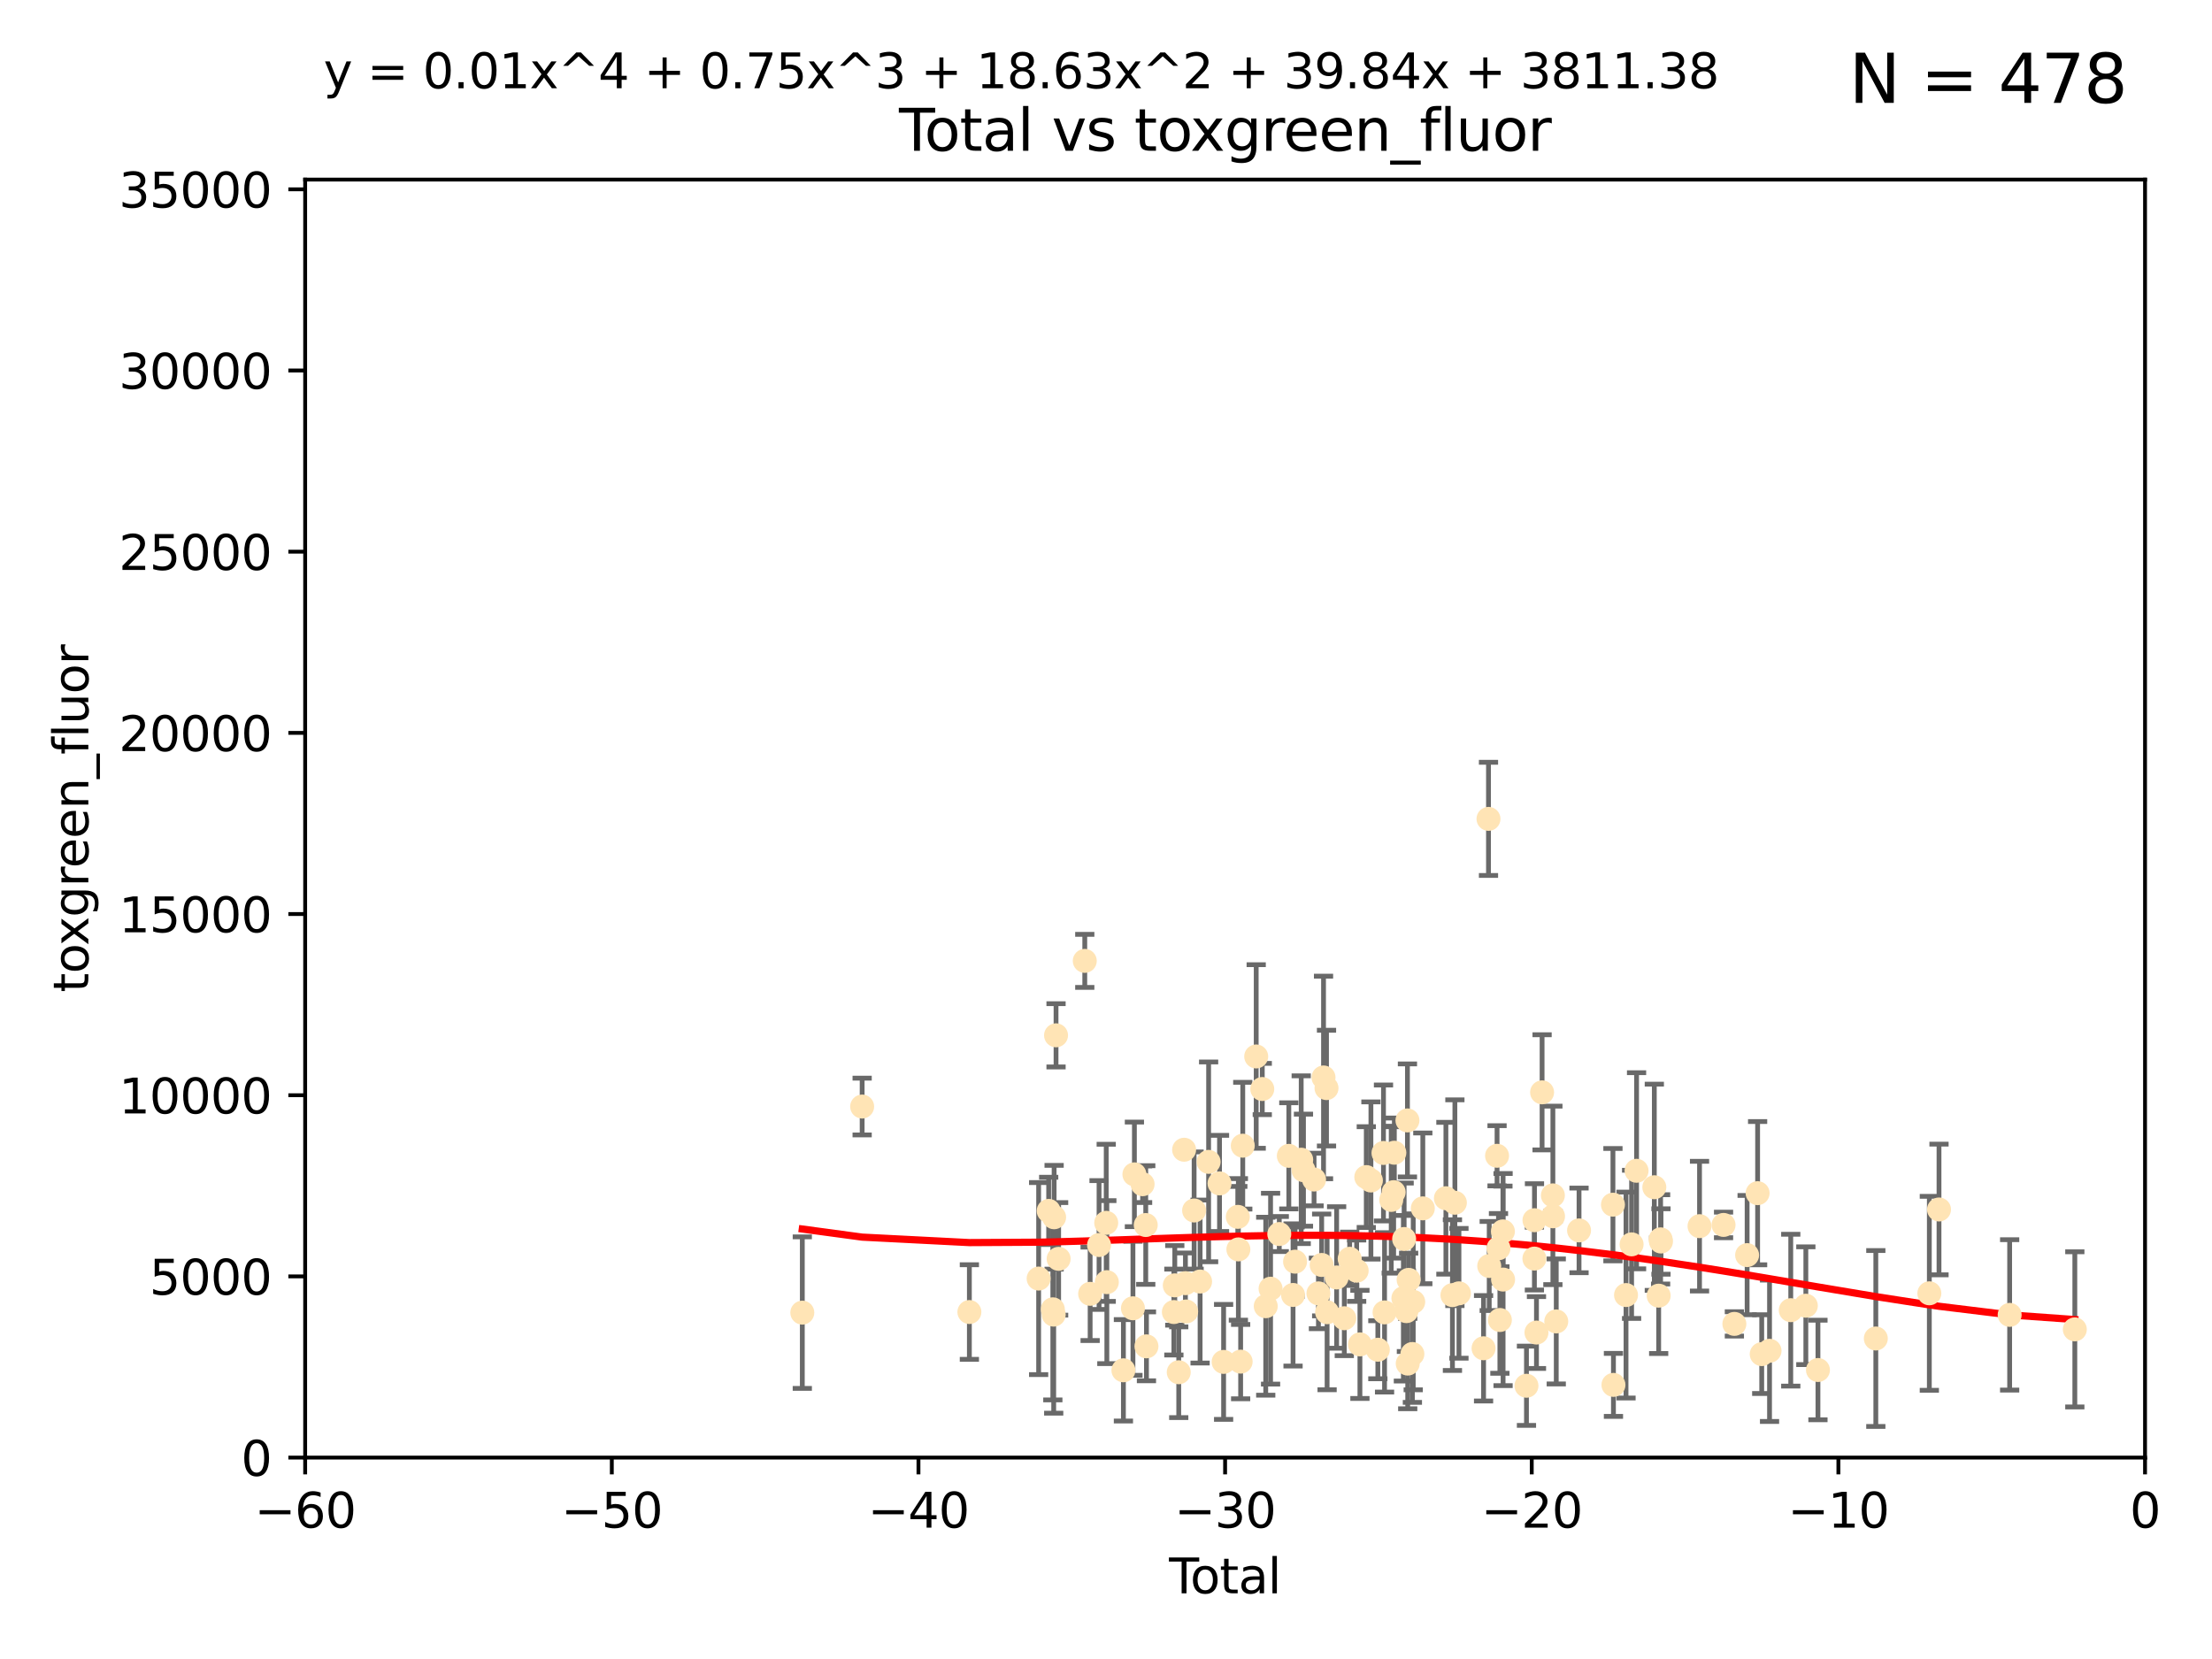 <?xml version="1.0" encoding="utf-8" standalone="no"?>
<!DOCTYPE svg PUBLIC "-//W3C//DTD SVG 1.1//EN"
  "http://www.w3.org/Graphics/SVG/1.1/DTD/svg11.dtd">
<svg xmlns:xlink="http://www.w3.org/1999/xlink" width="460.8pt" height="345.6pt" viewBox="0 0 460.8 345.6" xmlns="http://www.w3.org/2000/svg" version="1.1">
 <defs>
  <style type="text/css">*{stroke-linejoin: round; stroke-linecap: butt}</style>
 </defs>
 <g id="figure_1">
  <g id="patch_1">
   <path d="M 0 345.6 
L 460.8 345.6 
L 460.8 0 
L 0 0 
z
" style="fill: #ffffff"/>
  </g>
  <g id="axes_1">
   <g id="patch_2">
    <path d="M 63.571 303.64 
L 446.85 303.64 
L 446.85 37.411 
L 63.571 37.411 
z
" style="fill: #ffffff"/>
   </g>
   <g id="PathCollection_1">
    <defs>
     <path id="m61c85bdb5d" d="M 0 1.118 
C 0.297 1.118 0.581 1 0.791 0.791 
C 1 0.581 1.118 0.297 1.118 0 
C 1.118 -0.297 1 -0.581 0.791 -0.791 
C 0.581 -1 0.297 -1.118 0 -1.118 
C -0.297 -1.118 -0.581 -1 -0.791 -0.791 
C -1 -0.581 -1.118 -0.297 -1.118 0 
C -1.118 0.297 -1 0.581 -0.791 0.791 
C -0.581 1 -0.297 1.118 0 1.118 
z
" style="stroke: #ffe4b5"/>
    </defs>
    <g clip-path="url(#pa45a9d9a90)">
     <use xlink:href="#m61c85bdb5d" x="167.135" y="273.445" style="fill: #ffe4b5; stroke: #ffe4b5"/>
     <use xlink:href="#m61c85bdb5d" x="179.601" y="230.512" style="fill: #ffe4b5; stroke: #ffe4b5"/>
     <use xlink:href="#m61c85bdb5d" x="201.939" y="273.318" style="fill: #ffe4b5; stroke: #ffe4b5"/>
     <use xlink:href="#m61c85bdb5d" x="216.367" y="266.35" style="fill: #ffe4b5; stroke: #ffe4b5"/>
     <use xlink:href="#m61c85bdb5d" x="218.459" y="252.25" style="fill: #ffe4b5; stroke: #ffe4b5"/>
     <use xlink:href="#m61c85bdb5d" x="219.325" y="272.755" style="fill: #ffe4b5; stroke: #ffe4b5"/>
     <use xlink:href="#m61c85bdb5d" x="219.506" y="273.86" style="fill: #ffe4b5; stroke: #ffe4b5"/>
     <use xlink:href="#m61c85bdb5d" x="219.592" y="253.578" style="fill: #ffe4b5; stroke: #ffe4b5"/>
     <use xlink:href="#m61c85bdb5d" x="219.992" y="215.675" style="fill: #ffe4b5; stroke: #ffe4b5"/>
     <use xlink:href="#m61c85bdb5d" x="220.533" y="262.242" style="fill: #ffe4b5; stroke: #ffe4b5"/>
     <use xlink:href="#m61c85bdb5d" x="225.978" y="200.169" style="fill: #ffe4b5; stroke: #ffe4b5"/>
     <use xlink:href="#m61c85bdb5d" x="227.096" y="269.528" style="fill: #ffe4b5; stroke: #ffe4b5"/>
     <use xlink:href="#m61c85bdb5d" x="228.953" y="259.36" style="fill: #ffe4b5; stroke: #ffe4b5"/>
     <use xlink:href="#m61c85bdb5d" x="230.446" y="254.736" style="fill: #ffe4b5; stroke: #ffe4b5"/>
     <use xlink:href="#m61c85bdb5d" x="230.575" y="267.094" style="fill: #ffe4b5; stroke: #ffe4b5"/>
     <use xlink:href="#m61c85bdb5d" x="234.029" y="285.458" style="fill: #ffe4b5; stroke: #ffe4b5"/>
     <use xlink:href="#m61c85bdb5d" x="236.012" y="272.539" style="fill: #ffe4b5; stroke: #ffe4b5"/>
     <use xlink:href="#m61c85bdb5d" x="236.318" y="244.641" style="fill: #ffe4b5; stroke: #ffe4b5"/>
     <use xlink:href="#m61c85bdb5d" x="238.024" y="246.695" style="fill: #ffe4b5; stroke: #ffe4b5"/>
     <use xlink:href="#m61c85bdb5d" x="238.681" y="255.194" style="fill: #ffe4b5; stroke: #ffe4b5"/>
     <use xlink:href="#m61c85bdb5d" x="238.828" y="280.47" style="fill: #ffe4b5; stroke: #ffe4b5"/>
     <use xlink:href="#m61c85bdb5d" x="244.54" y="273.321" style="fill: #ffe4b5; stroke: #ffe4b5"/>
     <use xlink:href="#m61c85bdb5d" x="244.728" y="267.766" style="fill: #ffe4b5; stroke: #ffe4b5"/>
     <use xlink:href="#m61c85bdb5d" x="245.553" y="285.864" style="fill: #ffe4b5; stroke: #ffe4b5"/>
     <use xlink:href="#m61c85bdb5d" x="246.672" y="239.511" style="fill: #ffe4b5; stroke: #ffe4b5"/>
     <use xlink:href="#m61c85bdb5d" x="246.946" y="267.311" style="fill: #ffe4b5; stroke: #ffe4b5"/>
     <use xlink:href="#m61c85bdb5d" x="247.098" y="273.203" style="fill: #ffe4b5; stroke: #ffe4b5"/>
     <use xlink:href="#m61c85bdb5d" x="248.756" y="252.168" style="fill: #ffe4b5; stroke: #ffe4b5"/>
     <use xlink:href="#m61c85bdb5d" x="250.002" y="266.969" style="fill: #ffe4b5; stroke: #ffe4b5"/>
     <use xlink:href="#m61c85bdb5d" x="251.778" y="242.038" style="fill: #ffe4b5; stroke: #ffe4b5"/>
     <use xlink:href="#m61c85bdb5d" x="254.048" y="246.526" style="fill: #ffe4b5; stroke: #ffe4b5"/>
     <use xlink:href="#m61c85bdb5d" x="254.901" y="283.708" style="fill: #ffe4b5; stroke: #ffe4b5"/>
     <use xlink:href="#m61c85bdb5d" x="257.859" y="253.493" style="fill: #ffe4b5; stroke: #ffe4b5"/>
     <use xlink:href="#m61c85bdb5d" x="257.977" y="260.273" style="fill: #ffe4b5; stroke: #ffe4b5"/>
     <use xlink:href="#m61c85bdb5d" x="258.449" y="283.653" style="fill: #ffe4b5; stroke: #ffe4b5"/>
     <use xlink:href="#m61c85bdb5d" x="258.89" y="238.667" style="fill: #ffe4b5; stroke: #ffe4b5"/>
     <use xlink:href="#m61c85bdb5d" x="261.69" y="220.081" style="fill: #ffe4b5; stroke: #ffe4b5"/>
     <use xlink:href="#m61c85bdb5d" x="262.955" y="226.862" style="fill: #ffe4b5; stroke: #ffe4b5"/>
     <use xlink:href="#m61c85bdb5d" x="263.676" y="272.109" style="fill: #ffe4b5; stroke: #ffe4b5"/>
     <use xlink:href="#m61c85bdb5d" x="264.684" y="268.456" style="fill: #ffe4b5; stroke: #ffe4b5"/>
     <use xlink:href="#m61c85bdb5d" x="266.498" y="257.071" style="fill: #ffe4b5; stroke: #ffe4b5"/>
     <use xlink:href="#m61c85bdb5d" x="268.486" y="240.784" style="fill: #ffe4b5; stroke: #ffe4b5"/>
     <use xlink:href="#m61c85bdb5d" x="269.366" y="269.762" style="fill: #ffe4b5; stroke: #ffe4b5"/>
     <use xlink:href="#m61c85bdb5d" x="269.785" y="262.829" style="fill: #ffe4b5; stroke: #ffe4b5"/>
     <use xlink:href="#m61c85bdb5d" x="271.064" y="241.585" style="fill: #ffe4b5; stroke: #ffe4b5"/>
     <use xlink:href="#m61c85bdb5d" x="271.537" y="243.768" style="fill: #ffe4b5; stroke: #ffe4b5"/>
     <use xlink:href="#m61c85bdb5d" x="273.742" y="245.717" style="fill: #ffe4b5; stroke: #ffe4b5"/>
     <use xlink:href="#m61c85bdb5d" x="274.655" y="269.434" style="fill: #ffe4b5; stroke: #ffe4b5"/>
     <use xlink:href="#m61c85bdb5d" x="275.327" y="263.512" style="fill: #ffe4b5; stroke: #ffe4b5"/>
     <use xlink:href="#m61c85bdb5d" x="275.715" y="224.454" style="fill: #ffe4b5; stroke: #ffe4b5"/>
     <use xlink:href="#m61c85bdb5d" x="276.336" y="226.673" style="fill: #ffe4b5; stroke: #ffe4b5"/>
     <use xlink:href="#m61c85bdb5d" x="276.459" y="273.361" style="fill: #ffe4b5; stroke: #ffe4b5"/>
     <use xlink:href="#m61c85bdb5d" x="278.444" y="266.121" style="fill: #ffe4b5; stroke: #ffe4b5"/>
     <use xlink:href="#m61c85bdb5d" x="280.041" y="274.615" style="fill: #ffe4b5; stroke: #ffe4b5"/>
     <use xlink:href="#m61c85bdb5d" x="281.162" y="262.226" style="fill: #ffe4b5; stroke: #ffe4b5"/>
     <use xlink:href="#m61c85bdb5d" x="282.616" y="264.709" style="fill: #ffe4b5; stroke: #ffe4b5"/>
     <use xlink:href="#m61c85bdb5d" x="283.297" y="280.06" style="fill: #ffe4b5; stroke: #ffe4b5"/>
     <use xlink:href="#m61c85bdb5d" x="284.624" y="245.207" style="fill: #ffe4b5; stroke: #ffe4b5"/>
     <use xlink:href="#m61c85bdb5d" x="285.587" y="245.916" style="fill: #ffe4b5; stroke: #ffe4b5"/>
     <use xlink:href="#m61c85bdb5d" x="287.03" y="281.173" style="fill: #ffe4b5; stroke: #ffe4b5"/>
     <use xlink:href="#m61c85bdb5d" x="288.206" y="240.184" style="fill: #ffe4b5; stroke: #ffe4b5"/>
     <use xlink:href="#m61c85bdb5d" x="288.428" y="273.394" style="fill: #ffe4b5; stroke: #ffe4b5"/>
     <use xlink:href="#m61c85bdb5d" x="289.819" y="249.966" style="fill: #ffe4b5; stroke: #ffe4b5"/>
     <use xlink:href="#m61c85bdb5d" x="290.322" y="248.35" style="fill: #ffe4b5; stroke: #ffe4b5"/>
     <use xlink:href="#m61c85bdb5d" x="290.468" y="240.133" style="fill: #ffe4b5; stroke: #ffe4b5"/>
     <use xlink:href="#m61c85bdb5d" x="292.351" y="270.448" style="fill: #ffe4b5; stroke: #ffe4b5"/>
     <use xlink:href="#m61c85bdb5d" x="292.507" y="258.105" style="fill: #ffe4b5; stroke: #ffe4b5"/>
     <use xlink:href="#m61c85bdb5d" x="292.98" y="273.135" style="fill: #ffe4b5; stroke: #ffe4b5"/>
     <use xlink:href="#m61c85bdb5d" x="293.197" y="233.405" style="fill: #ffe4b5; stroke: #ffe4b5"/>
     <use xlink:href="#m61c85bdb5d" x="293.255" y="284.061" style="fill: #ffe4b5; stroke: #ffe4b5"/>
     <use xlink:href="#m61c85bdb5d" x="293.445" y="266.619" style="fill: #ffe4b5; stroke: #ffe4b5"/>
     <use xlink:href="#m61c85bdb5d" x="294.227" y="282.062" style="fill: #ffe4b5; stroke: #ffe4b5"/>
     <use xlink:href="#m61c85bdb5d" x="294.402" y="271.201" style="fill: #ffe4b5; stroke: #ffe4b5"/>
     <use xlink:href="#m61c85bdb5d" x="296.398" y="251.723" style="fill: #ffe4b5; stroke: #ffe4b5"/>
     <use xlink:href="#m61c85bdb5d" x="301.208" y="249.617" style="fill: #ffe4b5; stroke: #ffe4b5"/>
     <use xlink:href="#m61c85bdb5d" x="302.57" y="269.796" style="fill: #ffe4b5; stroke: #ffe4b5"/>
     <use xlink:href="#m61c85bdb5d" x="303.08" y="250.554" style="fill: #ffe4b5; stroke: #ffe4b5"/>
     <use xlink:href="#m61c85bdb5d" x="303.925" y="269.426" style="fill: #ffe4b5; stroke: #ffe4b5"/>
     <use xlink:href="#m61c85bdb5d" x="309.054" y="280.87" style="fill: #ffe4b5; stroke: #ffe4b5"/>
     <use xlink:href="#m61c85bdb5d" x="310.079" y="170.586" style="fill: #ffe4b5; stroke: #ffe4b5"/>
     <use xlink:href="#m61c85bdb5d" x="310.233" y="263.73" style="fill: #ffe4b5; stroke: #ffe4b5"/>
     <use xlink:href="#m61c85bdb5d" x="311.864" y="240.771" style="fill: #ffe4b5; stroke: #ffe4b5"/>
     <use xlink:href="#m61c85bdb5d" x="312.161" y="260.036" style="fill: #ffe4b5; stroke: #ffe4b5"/>
     <use xlink:href="#m61c85bdb5d" x="312.454" y="274.979" style="fill: #ffe4b5; stroke: #ffe4b5"/>
     <use xlink:href="#m61c85bdb5d" x="313.086" y="256.522" style="fill: #ffe4b5; stroke: #ffe4b5"/>
     <use xlink:href="#m61c85bdb5d" x="313.12" y="266.559" style="fill: #ffe4b5; stroke: #ffe4b5"/>
     <use xlink:href="#m61c85bdb5d" x="317.99" y="288.679" style="fill: #ffe4b5; stroke: #ffe4b5"/>
     <use xlink:href="#m61c85bdb5d" x="319.644" y="262.184" style="fill: #ffe4b5; stroke: #ffe4b5"/>
     <use xlink:href="#m61c85bdb5d" x="319.659" y="254.193" style="fill: #ffe4b5; stroke: #ffe4b5"/>
     <use xlink:href="#m61c85bdb5d" x="320.074" y="277.594" style="fill: #ffe4b5; stroke: #ffe4b5"/>
     <use xlink:href="#m61c85bdb5d" x="321.245" y="227.553" style="fill: #ffe4b5; stroke: #ffe4b5"/>
     <use xlink:href="#m61c85bdb5d" x="323.494" y="249.018" style="fill: #ffe4b5; stroke: #ffe4b5"/>
     <use xlink:href="#m61c85bdb5d" x="323.526" y="253.376" style="fill: #ffe4b5; stroke: #ffe4b5"/>
     <use xlink:href="#m61c85bdb5d" x="324.196" y="275.278" style="fill: #ffe4b5; stroke: #ffe4b5"/>
     <use xlink:href="#m61c85bdb5d" x="328.943" y="256.316" style="fill: #ffe4b5; stroke: #ffe4b5"/>
     <use xlink:href="#m61c85bdb5d" x="336.006" y="250.957" style="fill: #ffe4b5; stroke: #ffe4b5"/>
     <use xlink:href="#m61c85bdb5d" x="336.111" y="288.497" style="fill: #ffe4b5; stroke: #ffe4b5"/>
     <use xlink:href="#m61c85bdb5d" x="338.73" y="269.782" style="fill: #ffe4b5; stroke: #ffe4b5"/>
     <use xlink:href="#m61c85bdb5d" x="339.892" y="259.223" style="fill: #ffe4b5; stroke: #ffe4b5"/>
     <use xlink:href="#m61c85bdb5d" x="340.925" y="243.894" style="fill: #ffe4b5; stroke: #ffe4b5"/>
     <use xlink:href="#m61c85bdb5d" x="344.626" y="247.324" style="fill: #ffe4b5; stroke: #ffe4b5"/>
     <use xlink:href="#m61c85bdb5d" x="345.532" y="269.911" style="fill: #ffe4b5; stroke: #ffe4b5"/>
     <use xlink:href="#m61c85bdb5d" x="345.935" y="258.18" style="fill: #ffe4b5; stroke: #ffe4b5"/>
     <use xlink:href="#m61c85bdb5d" x="346.011" y="258.627" style="fill: #ffe4b5; stroke: #ffe4b5"/>
     <use xlink:href="#m61c85bdb5d" x="354.043" y="255.432" style="fill: #ffe4b5; stroke: #ffe4b5"/>
     <use xlink:href="#m61c85bdb5d" x="359.047" y="255.174" style="fill: #ffe4b5; stroke: #ffe4b5"/>
     <use xlink:href="#m61c85bdb5d" x="361.302" y="275.793" style="fill: #ffe4b5; stroke: #ffe4b5"/>
     <use xlink:href="#m61c85bdb5d" x="363.958" y="261.461" style="fill: #ffe4b5; stroke: #ffe4b5"/>
     <use xlink:href="#m61c85bdb5d" x="366.143" y="248.558" style="fill: #ffe4b5; stroke: #ffe4b5"/>
     <use xlink:href="#m61c85bdb5d" x="366.999" y="282.089" style="fill: #ffe4b5; stroke: #ffe4b5"/>
     <use xlink:href="#m61c85bdb5d" x="368.627" y="281.39" style="fill: #ffe4b5; stroke: #ffe4b5"/>
     <use xlink:href="#m61c85bdb5d" x="373.048" y="272.933" style="fill: #ffe4b5; stroke: #ffe4b5"/>
     <use xlink:href="#m61c85bdb5d" x="376.19" y="272.002" style="fill: #ffe4b5; stroke: #ffe4b5"/>
     <use xlink:href="#m61c85bdb5d" x="378.713" y="285.397" style="fill: #ffe4b5; stroke: #ffe4b5"/>
     <use xlink:href="#m61c85bdb5d" x="390.768" y="278.834" style="fill: #ffe4b5; stroke: #ffe4b5"/>
     <use xlink:href="#m61c85bdb5d" x="401.916" y="269.418" style="fill: #ffe4b5; stroke: #ffe4b5"/>
     <use xlink:href="#m61c85bdb5d" x="403.931" y="251.956" style="fill: #ffe4b5; stroke: #ffe4b5"/>
     <use xlink:href="#m61c85bdb5d" x="418.647" y="273.913" style="fill: #ffe4b5; stroke: #ffe4b5"/>
     <use xlink:href="#m61c85bdb5d" x="432.223" y="276.933" style="fill: #ffe4b5; stroke: #ffe4b5"/>
    </g>
   </g>
   <g id="matplotlib.axis_1">
    <g id="xtick_1">
     <g id="line2d_1">
      <defs>
       <path id="mc141d40b7c" d="M 0 0 
L 0 3.5 
" style="stroke: #000000; stroke-width: 0.8"/>
      </defs>
      <g>
       <use xlink:href="#mc141d40b7c" x="63.571" y="303.64" style="stroke: #000000; stroke-width: 0.8"/>
      </g>
     </g>
     <g id="text_1">
      <!-- −60 -->
      <g transform="translate(53.019 318.238)scale(0.1 -0.1)">
       <defs>
        <path id="DejaVuSans-2212" d="M 678 2272 
L 4684 2272 
L 4684 1741 
L 678 1741 
L 678 2272 
z
" transform="scale(0.016)"/>
        <path id="DejaVuSans-36" d="M 2113 2584 
Q 1688 2584 1439 2293 
Q 1191 2003 1191 1497 
Q 1191 994 1439 701 
Q 1688 409 2113 409 
Q 2538 409 2786 701 
Q 3034 994 3034 1497 
Q 3034 2003 2786 2293 
Q 2538 2584 2113 2584 
z
M 3366 4563 
L 3366 3988 
Q 3128 4100 2886 4159 
Q 2644 4219 2406 4219 
Q 1781 4219 1451 3797 
Q 1122 3375 1075 2522 
Q 1259 2794 1537 2939 
Q 1816 3084 2150 3084 
Q 2853 3084 3261 2657 
Q 3669 2231 3669 1497 
Q 3669 778 3244 343 
Q 2819 -91 2113 -91 
Q 1303 -91 875 529 
Q 447 1150 447 2328 
Q 447 3434 972 4092 
Q 1497 4750 2381 4750 
Q 2619 4750 2861 4703 
Q 3103 4656 3366 4563 
z
" transform="scale(0.016)"/>
        <path id="DejaVuSans-30" d="M 2034 4250 
Q 1547 4250 1301 3770 
Q 1056 3291 1056 2328 
Q 1056 1369 1301 889 
Q 1547 409 2034 409 
Q 2525 409 2770 889 
Q 3016 1369 3016 2328 
Q 3016 3291 2770 3770 
Q 2525 4250 2034 4250 
z
M 2034 4750 
Q 2819 4750 3233 4129 
Q 3647 3509 3647 2328 
Q 3647 1150 3233 529 
Q 2819 -91 2034 -91 
Q 1250 -91 836 529 
Q 422 1150 422 2328 
Q 422 3509 836 4129 
Q 1250 4750 2034 4750 
z
" transform="scale(0.016)"/>
       </defs>
       <use xlink:href="#DejaVuSans-2212"/>
       <use xlink:href="#DejaVuSans-36" x="83.789"/>
       <use xlink:href="#DejaVuSans-30" x="147.412"/>
      </g>
     </g>
    </g>
    <g id="xtick_2">
     <g id="line2d_2">
      <g>
       <use xlink:href="#mc141d40b7c" x="127.451" y="303.64" style="stroke: #000000; stroke-width: 0.8"/>
      </g>
     </g>
     <g id="text_2">
      <!-- −50 -->
      <g transform="translate(116.899 318.238)scale(0.1 -0.1)">
       <defs>
        <path id="DejaVuSans-35" d="M 691 4666 
L 3169 4666 
L 3169 4134 
L 1269 4134 
L 1269 2991 
Q 1406 3038 1543 3061 
Q 1681 3084 1819 3084 
Q 2600 3084 3056 2656 
Q 3513 2228 3513 1497 
Q 3513 744 3044 326 
Q 2575 -91 1722 -91 
Q 1428 -91 1123 -41 
Q 819 9 494 109 
L 494 744 
Q 775 591 1075 516 
Q 1375 441 1709 441 
Q 2250 441 2565 725 
Q 2881 1009 2881 1497 
Q 2881 1984 2565 2268 
Q 2250 2553 1709 2553 
Q 1456 2553 1204 2497 
Q 953 2441 691 2322 
L 691 4666 
z
" transform="scale(0.016)"/>
       </defs>
       <use xlink:href="#DejaVuSans-2212"/>
       <use xlink:href="#DejaVuSans-35" x="83.789"/>
       <use xlink:href="#DejaVuSans-30" x="147.412"/>
      </g>
     </g>
    </g>
    <g id="xtick_3">
     <g id="line2d_3">
      <g>
       <use xlink:href="#mc141d40b7c" x="191.331" y="303.64" style="stroke: #000000; stroke-width: 0.8"/>
      </g>
     </g>
     <g id="text_3">
      <!-- −40 -->
      <g transform="translate(180.778 318.238)scale(0.1 -0.1)">
       <defs>
        <path id="DejaVuSans-34" d="M 2419 4116 
L 825 1625 
L 2419 1625 
L 2419 4116 
z
M 2253 4666 
L 3047 4666 
L 3047 1625 
L 3713 1625 
L 3713 1100 
L 3047 1100 
L 3047 0 
L 2419 0 
L 2419 1100 
L 313 1100 
L 313 1709 
L 2253 4666 
z
" transform="scale(0.016)"/>
       </defs>
       <use xlink:href="#DejaVuSans-2212"/>
       <use xlink:href="#DejaVuSans-34" x="83.789"/>
       <use xlink:href="#DejaVuSans-30" x="147.412"/>
      </g>
     </g>
    </g>
    <g id="xtick_4">
     <g id="line2d_4">
      <g>
       <use xlink:href="#mc141d40b7c" x="255.211" y="303.64" style="stroke: #000000; stroke-width: 0.8"/>
      </g>
     </g>
     <g id="text_4">
      <!-- −30 -->
      <g transform="translate(244.658 318.238)scale(0.1 -0.1)">
       <defs>
        <path id="DejaVuSans-33" d="M 2597 2516 
Q 3050 2419 3304 2112 
Q 3559 1806 3559 1356 
Q 3559 666 3084 287 
Q 2609 -91 1734 -91 
Q 1441 -91 1130 -33 
Q 819 25 488 141 
L 488 750 
Q 750 597 1062 519 
Q 1375 441 1716 441 
Q 2309 441 2620 675 
Q 2931 909 2931 1356 
Q 2931 1769 2642 2001 
Q 2353 2234 1838 2234 
L 1294 2234 
L 1294 2753 
L 1863 2753 
Q 2328 2753 2575 2939 
Q 2822 3125 2822 3475 
Q 2822 3834 2567 4026 
Q 2313 4219 1838 4219 
Q 1578 4219 1281 4162 
Q 984 4106 628 3988 
L 628 4550 
Q 988 4650 1302 4700 
Q 1616 4750 1894 4750 
Q 2613 4750 3031 4423 
Q 3450 4097 3450 3541 
Q 3450 3153 3228 2886 
Q 3006 2619 2597 2516 
z
" transform="scale(0.016)"/>
       </defs>
       <use xlink:href="#DejaVuSans-2212"/>
       <use xlink:href="#DejaVuSans-33" x="83.789"/>
       <use xlink:href="#DejaVuSans-30" x="147.412"/>
      </g>
     </g>
    </g>
    <g id="xtick_5">
     <g id="line2d_5">
      <g>
       <use xlink:href="#mc141d40b7c" x="319.09" y="303.64" style="stroke: #000000; stroke-width: 0.8"/>
      </g>
     </g>
     <g id="text_5">
      <!-- −20 -->
      <g transform="translate(308.538 318.238)scale(0.1 -0.1)">
       <defs>
        <path id="DejaVuSans-32" d="M 1228 531 
L 3431 531 
L 3431 0 
L 469 0 
L 469 531 
Q 828 903 1448 1529 
Q 2069 2156 2228 2338 
Q 2531 2678 2651 2914 
Q 2772 3150 2772 3378 
Q 2772 3750 2511 3984 
Q 2250 4219 1831 4219 
Q 1534 4219 1204 4116 
Q 875 4013 500 3803 
L 500 4441 
Q 881 4594 1212 4672 
Q 1544 4750 1819 4750 
Q 2544 4750 2975 4387 
Q 3406 4025 3406 3419 
Q 3406 3131 3298 2873 
Q 3191 2616 2906 2266 
Q 2828 2175 2409 1742 
Q 1991 1309 1228 531 
z
" transform="scale(0.016)"/>
       </defs>
       <use xlink:href="#DejaVuSans-2212"/>
       <use xlink:href="#DejaVuSans-32" x="83.789"/>
       <use xlink:href="#DejaVuSans-30" x="147.412"/>
      </g>
     </g>
    </g>
    <g id="xtick_6">
     <g id="line2d_6">
      <g>
       <use xlink:href="#mc141d40b7c" x="382.97" y="303.64" style="stroke: #000000; stroke-width: 0.8"/>
      </g>
     </g>
     <g id="text_6">
      <!-- −10 -->
      <g transform="translate(372.418 318.238)scale(0.1 -0.1)">
       <defs>
        <path id="DejaVuSans-31" d="M 794 531 
L 1825 531 
L 1825 4091 
L 703 3866 
L 703 4441 
L 1819 4666 
L 2450 4666 
L 2450 531 
L 3481 531 
L 3481 0 
L 794 0 
L 794 531 
z
" transform="scale(0.016)"/>
       </defs>
       <use xlink:href="#DejaVuSans-2212"/>
       <use xlink:href="#DejaVuSans-31" x="83.789"/>
       <use xlink:href="#DejaVuSans-30" x="147.412"/>
      </g>
     </g>
    </g>
    <g id="xtick_7">
     <g id="line2d_7">
      <g>
       <use xlink:href="#mc141d40b7c" x="446.85" y="303.64" style="stroke: #000000; stroke-width: 0.8"/>
      </g>
     </g>
     <g id="text_7">
      <!-- 0 -->
      <g transform="translate(443.669 318.238)scale(0.1 -0.1)">
       <use xlink:href="#DejaVuSans-30"/>
      </g>
     </g>
    </g>
    <g id="text_8">
     <!-- Total -->
     <g transform="translate(243.534 331.917)scale(0.1 -0.1)">
      <defs>
       <path id="DejaVuSans-54" d="M -19 4666 
L 3928 4666 
L 3928 4134 
L 2272 4134 
L 2272 0 
L 1638 0 
L 1638 4134 
L -19 4134 
L -19 4666 
z
" transform="scale(0.016)"/>
       <path id="DejaVuSans-6f" d="M 1959 3097 
Q 1497 3097 1228 2736 
Q 959 2375 959 1747 
Q 959 1119 1226 758 
Q 1494 397 1959 397 
Q 2419 397 2687 759 
Q 2956 1122 2956 1747 
Q 2956 2369 2687 2733 
Q 2419 3097 1959 3097 
z
M 1959 3584 
Q 2709 3584 3137 3096 
Q 3566 2609 3566 1747 
Q 3566 888 3137 398 
Q 2709 -91 1959 -91 
Q 1206 -91 779 398 
Q 353 888 353 1747 
Q 353 2609 779 3096 
Q 1206 3584 1959 3584 
z
" transform="scale(0.016)"/>
       <path id="DejaVuSans-74" d="M 1172 4494 
L 1172 3500 
L 2356 3500 
L 2356 3053 
L 1172 3053 
L 1172 1153 
Q 1172 725 1289 603 
Q 1406 481 1766 481 
L 2356 481 
L 2356 0 
L 1766 0 
Q 1100 0 847 248 
Q 594 497 594 1153 
L 594 3053 
L 172 3053 
L 172 3500 
L 594 3500 
L 594 4494 
L 1172 4494 
z
" transform="scale(0.016)"/>
       <path id="DejaVuSans-61" d="M 2194 1759 
Q 1497 1759 1228 1600 
Q 959 1441 959 1056 
Q 959 750 1161 570 
Q 1363 391 1709 391 
Q 2188 391 2477 730 
Q 2766 1069 2766 1631 
L 2766 1759 
L 2194 1759 
z
M 3341 1997 
L 3341 0 
L 2766 0 
L 2766 531 
Q 2569 213 2275 61 
Q 1981 -91 1556 -91 
Q 1019 -91 701 211 
Q 384 513 384 1019 
Q 384 1609 779 1909 
Q 1175 2209 1959 2209 
L 2766 2209 
L 2766 2266 
Q 2766 2663 2505 2880 
Q 2244 3097 1772 3097 
Q 1472 3097 1187 3025 
Q 903 2953 641 2809 
L 641 3341 
Q 956 3463 1253 3523 
Q 1550 3584 1831 3584 
Q 2591 3584 2966 3190 
Q 3341 2797 3341 1997 
z
" transform="scale(0.016)"/>
       <path id="DejaVuSans-6c" d="M 603 4863 
L 1178 4863 
L 1178 0 
L 603 0 
L 603 4863 
z
" transform="scale(0.016)"/>
      </defs>
      <use xlink:href="#DejaVuSans-54"/>
      <use xlink:href="#DejaVuSans-6f" x="44.084"/>
      <use xlink:href="#DejaVuSans-74" x="105.266"/>
      <use xlink:href="#DejaVuSans-61" x="144.475"/>
      <use xlink:href="#DejaVuSans-6c" x="205.754"/>
     </g>
    </g>
   </g>
   <g id="matplotlib.axis_2">
    <g id="ytick_1">
     <g id="line2d_8">
      <defs>
       <path id="m30f5af8639" d="M 0 0 
L -3.5 0 
" style="stroke: #000000; stroke-width: 0.8"/>
      </defs>
      <g>
       <use xlink:href="#m30f5af8639" x="63.571" y="303.64" style="stroke: #000000; stroke-width: 0.8"/>
      </g>
     </g>
     <g id="text_9">
      <!-- 0 -->
      <g transform="translate(50.209 307.439)scale(0.1 -0.1)">
       <use xlink:href="#DejaVuSans-30"/>
      </g>
     </g>
    </g>
    <g id="ytick_2">
     <g id="line2d_9">
      <g>
       <use xlink:href="#m30f5af8639" x="63.571" y="265.897" style="stroke: #000000; stroke-width: 0.8"/>
      </g>
     </g>
     <g id="text_10">
      <!-- 5000 -->
      <g transform="translate(31.121 269.696)scale(0.1 -0.1)">
       <use xlink:href="#DejaVuSans-35"/>
       <use xlink:href="#DejaVuSans-30" x="63.623"/>
       <use xlink:href="#DejaVuSans-30" x="127.246"/>
       <use xlink:href="#DejaVuSans-30" x="190.869"/>
      </g>
     </g>
    </g>
    <g id="ytick_3">
     <g id="line2d_10">
      <g>
       <use xlink:href="#m30f5af8639" x="63.571" y="228.154" style="stroke: #000000; stroke-width: 0.8"/>
      </g>
     </g>
     <g id="text_11">
      <!-- 10000 -->
      <g transform="translate(24.759 231.953)scale(0.1 -0.1)">
       <use xlink:href="#DejaVuSans-31"/>
       <use xlink:href="#DejaVuSans-30" x="63.623"/>
       <use xlink:href="#DejaVuSans-30" x="127.246"/>
       <use xlink:href="#DejaVuSans-30" x="190.869"/>
       <use xlink:href="#DejaVuSans-30" x="254.492"/>
      </g>
     </g>
    </g>
    <g id="ytick_4">
     <g id="line2d_11">
      <g>
       <use xlink:href="#m30f5af8639" x="63.571" y="190.411" style="stroke: #000000; stroke-width: 0.8"/>
      </g>
     </g>
     <g id="text_12">
      <!-- 15000 -->
      <g transform="translate(24.759 194.21)scale(0.1 -0.1)">
       <use xlink:href="#DejaVuSans-31"/>
       <use xlink:href="#DejaVuSans-35" x="63.623"/>
       <use xlink:href="#DejaVuSans-30" x="127.246"/>
       <use xlink:href="#DejaVuSans-30" x="190.869"/>
       <use xlink:href="#DejaVuSans-30" x="254.492"/>
      </g>
     </g>
    </g>
    <g id="ytick_5">
     <g id="line2d_12">
      <g>
       <use xlink:href="#m30f5af8639" x="63.571" y="152.668" style="stroke: #000000; stroke-width: 0.8"/>
      </g>
     </g>
     <g id="text_13">
      <!-- 20000 -->
      <g transform="translate(24.759 156.467)scale(0.1 -0.1)">
       <use xlink:href="#DejaVuSans-32"/>
       <use xlink:href="#DejaVuSans-30" x="63.623"/>
       <use xlink:href="#DejaVuSans-30" x="127.246"/>
       <use xlink:href="#DejaVuSans-30" x="190.869"/>
       <use xlink:href="#DejaVuSans-30" x="254.492"/>
      </g>
     </g>
    </g>
    <g id="ytick_6">
     <g id="line2d_13">
      <g>
       <use xlink:href="#m30f5af8639" x="63.571" y="114.925" style="stroke: #000000; stroke-width: 0.8"/>
      </g>
     </g>
     <g id="text_14">
      <!-- 25000 -->
      <g transform="translate(24.759 118.724)scale(0.1 -0.1)">
       <use xlink:href="#DejaVuSans-32"/>
       <use xlink:href="#DejaVuSans-35" x="63.623"/>
       <use xlink:href="#DejaVuSans-30" x="127.246"/>
       <use xlink:href="#DejaVuSans-30" x="190.869"/>
       <use xlink:href="#DejaVuSans-30" x="254.492"/>
      </g>
     </g>
    </g>
    <g id="ytick_7">
     <g id="line2d_14">
      <g>
       <use xlink:href="#m30f5af8639" x="63.571" y="77.181" style="stroke: #000000; stroke-width: 0.8"/>
      </g>
     </g>
     <g id="text_15">
      <!-- 30000 -->
      <g transform="translate(24.759 80.981)scale(0.1 -0.1)">
       <use xlink:href="#DejaVuSans-33"/>
       <use xlink:href="#DejaVuSans-30" x="63.623"/>
       <use xlink:href="#DejaVuSans-30" x="127.246"/>
       <use xlink:href="#DejaVuSans-30" x="190.869"/>
       <use xlink:href="#DejaVuSans-30" x="254.492"/>
      </g>
     </g>
    </g>
    <g id="ytick_8">
     <g id="line2d_15">
      <g>
       <use xlink:href="#m30f5af8639" x="63.571" y="39.438" style="stroke: #000000; stroke-width: 0.8"/>
      </g>
     </g>
     <g id="text_16">
      <!-- 35000 -->
      <g transform="translate(24.759 43.238)scale(0.1 -0.1)">
       <use xlink:href="#DejaVuSans-33"/>
       <use xlink:href="#DejaVuSans-35" x="63.623"/>
       <use xlink:href="#DejaVuSans-30" x="127.246"/>
       <use xlink:href="#DejaVuSans-30" x="190.869"/>
       <use xlink:href="#DejaVuSans-30" x="254.492"/>
      </g>
     </g>
    </g>
    <g id="text_17">
     <!-- toxgreen_fluor -->
     <g transform="translate(18.401 206.72)rotate(-90)scale(0.1 -0.1)">
      <defs>
       <path id="DejaVuSans-78" d="M 3513 3500 
L 2247 1797 
L 3578 0 
L 2900 0 
L 1881 1375 
L 863 0 
L 184 0 
L 1544 1831 
L 300 3500 
L 978 3500 
L 1906 2253 
L 2834 3500 
L 3513 3500 
z
" transform="scale(0.016)"/>
       <path id="DejaVuSans-67" d="M 2906 1791 
Q 2906 2416 2648 2759 
Q 2391 3103 1925 3103 
Q 1463 3103 1205 2759 
Q 947 2416 947 1791 
Q 947 1169 1205 825 
Q 1463 481 1925 481 
Q 2391 481 2648 825 
Q 2906 1169 2906 1791 
z
M 3481 434 
Q 3481 -459 3084 -895 
Q 2688 -1331 1869 -1331 
Q 1566 -1331 1297 -1286 
Q 1028 -1241 775 -1147 
L 775 -588 
Q 1028 -725 1275 -790 
Q 1522 -856 1778 -856 
Q 2344 -856 2625 -561 
Q 2906 -266 2906 331 
L 2906 616 
Q 2728 306 2450 153 
Q 2172 0 1784 0 
Q 1141 0 747 490 
Q 353 981 353 1791 
Q 353 2603 747 3093 
Q 1141 3584 1784 3584 
Q 2172 3584 2450 3431 
Q 2728 3278 2906 2969 
L 2906 3500 
L 3481 3500 
L 3481 434 
z
" transform="scale(0.016)"/>
       <path id="DejaVuSans-72" d="M 2631 2963 
Q 2534 3019 2420 3045 
Q 2306 3072 2169 3072 
Q 1681 3072 1420 2755 
Q 1159 2438 1159 1844 
L 1159 0 
L 581 0 
L 581 3500 
L 1159 3500 
L 1159 2956 
Q 1341 3275 1631 3429 
Q 1922 3584 2338 3584 
Q 2397 3584 2469 3576 
Q 2541 3569 2628 3553 
L 2631 2963 
z
" transform="scale(0.016)"/>
       <path id="DejaVuSans-65" d="M 3597 1894 
L 3597 1613 
L 953 1613 
Q 991 1019 1311 708 
Q 1631 397 2203 397 
Q 2534 397 2845 478 
Q 3156 559 3463 722 
L 3463 178 
Q 3153 47 2828 -22 
Q 2503 -91 2169 -91 
Q 1331 -91 842 396 
Q 353 884 353 1716 
Q 353 2575 817 3079 
Q 1281 3584 2069 3584 
Q 2775 3584 3186 3129 
Q 3597 2675 3597 1894 
z
M 3022 2063 
Q 3016 2534 2758 2815 
Q 2500 3097 2075 3097 
Q 1594 3097 1305 2825 
Q 1016 2553 972 2059 
L 3022 2063 
z
" transform="scale(0.016)"/>
       <path id="DejaVuSans-6e" d="M 3513 2113 
L 3513 0 
L 2938 0 
L 2938 2094 
Q 2938 2591 2744 2837 
Q 2550 3084 2163 3084 
Q 1697 3084 1428 2787 
Q 1159 2491 1159 1978 
L 1159 0 
L 581 0 
L 581 3500 
L 1159 3500 
L 1159 2956 
Q 1366 3272 1645 3428 
Q 1925 3584 2291 3584 
Q 2894 3584 3203 3211 
Q 3513 2838 3513 2113 
z
" transform="scale(0.016)"/>
       <path id="DejaVuSans-5f" d="M 3263 -1063 
L 3263 -1509 
L -63 -1509 
L -63 -1063 
L 3263 -1063 
z
" transform="scale(0.016)"/>
       <path id="DejaVuSans-66" d="M 2375 4863 
L 2375 4384 
L 1825 4384 
Q 1516 4384 1395 4259 
Q 1275 4134 1275 3809 
L 1275 3500 
L 2222 3500 
L 2222 3053 
L 1275 3053 
L 1275 0 
L 697 0 
L 697 3053 
L 147 3053 
L 147 3500 
L 697 3500 
L 697 3744 
Q 697 4328 969 4595 
Q 1241 4863 1831 4863 
L 2375 4863 
z
" transform="scale(0.016)"/>
       <path id="DejaVuSans-75" d="M 544 1381 
L 544 3500 
L 1119 3500 
L 1119 1403 
Q 1119 906 1312 657 
Q 1506 409 1894 409 
Q 2359 409 2629 706 
Q 2900 1003 2900 1516 
L 2900 3500 
L 3475 3500 
L 3475 0 
L 2900 0 
L 2900 538 
Q 2691 219 2414 64 
Q 2138 -91 1772 -91 
Q 1169 -91 856 284 
Q 544 659 544 1381 
z
M 1991 3584 
L 1991 3584 
z
" transform="scale(0.016)"/>
      </defs>
      <use xlink:href="#DejaVuSans-74"/>
      <use xlink:href="#DejaVuSans-6f" x="39.209"/>
      <use xlink:href="#DejaVuSans-78" x="97.266"/>
      <use xlink:href="#DejaVuSans-67" x="156.445"/>
      <use xlink:href="#DejaVuSans-72" x="219.922"/>
      <use xlink:href="#DejaVuSans-65" x="258.785"/>
      <use xlink:href="#DejaVuSans-65" x="320.309"/>
      <use xlink:href="#DejaVuSans-6e" x="381.832"/>
      <use xlink:href="#DejaVuSans-5f" x="445.211"/>
      <use xlink:href="#DejaVuSans-66" x="495.211"/>
      <use xlink:href="#DejaVuSans-6c" x="530.416"/>
      <use xlink:href="#DejaVuSans-75" x="558.199"/>
      <use xlink:href="#DejaVuSans-6f" x="621.578"/>
      <use xlink:href="#DejaVuSans-72" x="682.76"/>
     </g>
    </g>
   </g>
   <g id="LineCollection_1">
    <path d="M 167.135 289.227 
L 167.135 257.662 
" clip-path="url(#pa45a9d9a90)" style="fill: none; stroke: #696969"/>
    <path d="M 179.601 236.426 
L 179.601 224.599 
" clip-path="url(#pa45a9d9a90)" style="fill: none; stroke: #696969"/>
    <path d="M 201.939 283.17 
L 201.939 263.465 
" clip-path="url(#pa45a9d9a90)" style="fill: none; stroke: #696969"/>
    <path d="M 216.367 286.351 
L 216.367 246.35 
" clip-path="url(#pa45a9d9a90)" style="fill: none; stroke: #696969"/>
    <path d="M 218.459 259.258 
L 218.459 245.242 
" clip-path="url(#pa45a9d9a90)" style="fill: none; stroke: #696969"/>
    <path d="M 219.325 291.622 
L 219.325 253.889 
" clip-path="url(#pa45a9d9a90)" style="fill: none; stroke: #696969"/>
    <path d="M 219.506 294.386 
L 219.506 253.335 
" clip-path="url(#pa45a9d9a90)" style="fill: none; stroke: #696969"/>
    <path d="M 219.592 264.386 
L 219.592 242.77 
" clip-path="url(#pa45a9d9a90)" style="fill: none; stroke: #696969"/>
    <path d="M 219.992 222.264 
L 219.992 209.086 
" clip-path="url(#pa45a9d9a90)" style="fill: none; stroke: #696969"/>
    <path d="M 220.533 273.967 
L 220.533 250.518 
" clip-path="url(#pa45a9d9a90)" style="fill: none; stroke: #696969"/>
    <path d="M 225.978 205.695 
L 225.978 194.642 
" clip-path="url(#pa45a9d9a90)" style="fill: none; stroke: #696969"/>
    <path d="M 227.096 279.258 
L 227.096 259.799 
" clip-path="url(#pa45a9d9a90)" style="fill: none; stroke: #696969"/>
    <path d="M 228.953 272.775 
L 228.953 245.946 
" clip-path="url(#pa45a9d9a90)" style="fill: none; stroke: #696969"/>
    <path d="M 230.446 271.106 
L 230.446 238.366 
" clip-path="url(#pa45a9d9a90)" style="fill: none; stroke: #696969"/>
    <path d="M 230.575 284.07 
L 230.575 250.118 
" clip-path="url(#pa45a9d9a90)" style="fill: none; stroke: #696969"/>
    <path d="M 234.029 296.02 
L 234.029 274.895 
" clip-path="url(#pa45a9d9a90)" style="fill: none; stroke: #696969"/>
    <path d="M 236.012 286.5 
L 236.012 258.578 
" clip-path="url(#pa45a9d9a90)" style="fill: none; stroke: #696969"/>
    <path d="M 236.318 255.534 
L 236.318 233.749 
" clip-path="url(#pa45a9d9a90)" style="fill: none; stroke: #696969"/>
    <path d="M 238.024 250.509 
L 238.024 242.881 
" clip-path="url(#pa45a9d9a90)" style="fill: none; stroke: #696969"/>
    <path d="M 238.681 267.551 
L 238.681 242.837 
" clip-path="url(#pa45a9d9a90)" style="fill: none; stroke: #696969"/>
    <path d="M 238.828 287.647 
L 238.828 273.292 
" clip-path="url(#pa45a9d9a90)" style="fill: none; stroke: #696969"/>
    <path d="M 244.54 282.266 
L 244.54 264.376 
" clip-path="url(#pa45a9d9a90)" style="fill: none; stroke: #696969"/>
    <path d="M 244.728 276.053 
L 244.728 259.479 
" clip-path="url(#pa45a9d9a90)" style="fill: none; stroke: #696969"/>
    <path d="M 245.553 295.313 
L 245.553 276.416 
" clip-path="url(#pa45a9d9a90)" style="fill: none; stroke: #696969"/>
    <path d="M 246.672 239.932 
L 246.672 239.091 
" clip-path="url(#pa45a9d9a90)" style="fill: none; stroke: #696969"/>
    <path d="M 246.946 273.606 
L 246.946 261.015 
" clip-path="url(#pa45a9d9a90)" style="fill: none; stroke: #696969"/>
    <path d="M 247.098 274.163 
L 247.098 272.244 
" clip-path="url(#pa45a9d9a90)" style="fill: none; stroke: #696969"/>
    <path d="M 248.756 264.37 
L 248.756 239.965 
" clip-path="url(#pa45a9d9a90)" style="fill: none; stroke: #696969"/>
    <path d="M 250.002 283.944 
L 250.002 249.994 
" clip-path="url(#pa45a9d9a90)" style="fill: none; stroke: #696969"/>
    <path d="M 251.778 262.845 
L 251.778 221.231 
" clip-path="url(#pa45a9d9a90)" style="fill: none; stroke: #696969"/>
    <path d="M 254.048 256.54 
L 254.048 236.513 
" clip-path="url(#pa45a9d9a90)" style="fill: none; stroke: #696969"/>
    <path d="M 254.901 295.679 
L 254.901 271.737 
" clip-path="url(#pa45a9d9a90)" style="fill: none; stroke: #696969"/>
    <path d="M 257.859 259.828 
L 257.859 247.157 
" clip-path="url(#pa45a9d9a90)" style="fill: none; stroke: #696969"/>
    <path d="M 257.977 275.019 
L 257.977 245.527 
" clip-path="url(#pa45a9d9a90)" style="fill: none; stroke: #696969"/>
    <path d="M 258.449 291.393 
L 258.449 275.912 
" clip-path="url(#pa45a9d9a90)" style="fill: none; stroke: #696969"/>
    <path d="M 258.89 251.868 
L 258.89 225.466 
" clip-path="url(#pa45a9d9a90)" style="fill: none; stroke: #696969"/>
    <path d="M 261.69 239.201 
L 261.69 200.961 
" clip-path="url(#pa45a9d9a90)" style="fill: none; stroke: #696969"/>
    <path d="M 262.955 232.203 
L 262.955 221.521 
" clip-path="url(#pa45a9d9a90)" style="fill: none; stroke: #696969"/>
    <path d="M 263.676 290.646 
L 263.676 253.573 
" clip-path="url(#pa45a9d9a90)" style="fill: none; stroke: #696969"/>
    <path d="M 264.684 288.329 
L 264.684 248.582 
" clip-path="url(#pa45a9d9a90)" style="fill: none; stroke: #696969"/>
    <path d="M 266.498 260.724 
L 266.498 253.419 
" clip-path="url(#pa45a9d9a90)" style="fill: none; stroke: #696969"/>
    <path d="M 268.486 251.834 
L 268.486 229.733 
" clip-path="url(#pa45a9d9a90)" style="fill: none; stroke: #696969"/>
    <path d="M 269.366 284.574 
L 269.366 254.949 
" clip-path="url(#pa45a9d9a90)" style="fill: none; stroke: #696969"/>
    <path d="M 269.785 270.051 
L 269.785 255.606 
" clip-path="url(#pa45a9d9a90)" style="fill: none; stroke: #696969"/>
    <path d="M 271.064 259.058 
L 271.064 224.112 
" clip-path="url(#pa45a9d9a90)" style="fill: none; stroke: #696969"/>
    <path d="M 271.537 255.44 
L 271.537 232.096 
" clip-path="url(#pa45a9d9a90)" style="fill: none; stroke: #696969"/>
    <path d="M 273.742 251.194 
L 273.742 240.24 
" clip-path="url(#pa45a9d9a90)" style="fill: none; stroke: #696969"/>
    <path d="M 274.655 276.785 
L 274.655 262.084 
" clip-path="url(#pa45a9d9a90)" style="fill: none; stroke: #696969"/>
    <path d="M 275.327 274.121 
L 275.327 252.904 
" clip-path="url(#pa45a9d9a90)" style="fill: none; stroke: #696969"/>
    <path d="M 275.715 245.552 
L 275.715 203.356 
" clip-path="url(#pa45a9d9a90)" style="fill: none; stroke: #696969"/>
    <path d="M 276.336 238.721 
L 276.336 214.624 
" clip-path="url(#pa45a9d9a90)" style="fill: none; stroke: #696969"/>
    <path d="M 276.459 289.511 
L 276.459 257.21 
" clip-path="url(#pa45a9d9a90)" style="fill: none; stroke: #696969"/>
    <path d="M 278.444 280.859 
L 278.444 251.383 
" clip-path="url(#pa45a9d9a90)" style="fill: none; stroke: #696969"/>
    <path d="M 280.041 282.408 
L 280.041 266.822 
" clip-path="url(#pa45a9d9a90)" style="fill: none; stroke: #696969"/>
    <path d="M 281.162 267.782 
L 281.162 256.67 
" clip-path="url(#pa45a9d9a90)" style="fill: none; stroke: #696969"/>
    <path d="M 282.616 271.097 
L 282.616 258.32 
" clip-path="url(#pa45a9d9a90)" style="fill: none; stroke: #696969"/>
    <path d="M 283.297 291.322 
L 283.297 268.798 
" clip-path="url(#pa45a9d9a90)" style="fill: none; stroke: #696969"/>
    <path d="M 284.624 255.702 
L 284.624 234.711 
" clip-path="url(#pa45a9d9a90)" style="fill: none; stroke: #696969"/>
    <path d="M 285.587 262.289 
L 285.587 229.543 
" clip-path="url(#pa45a9d9a90)" style="fill: none; stroke: #696969"/>
    <path d="M 287.03 287.219 
L 287.03 275.127 
" clip-path="url(#pa45a9d9a90)" style="fill: none; stroke: #696969"/>
    <path d="M 288.206 254.343 
L 288.206 226.025 
" clip-path="url(#pa45a9d9a90)" style="fill: none; stroke: #696969"/>
    <path d="M 288.428 289.993 
L 288.428 256.796 
" clip-path="url(#pa45a9d9a90)" style="fill: none; stroke: #696969"/>
    <path d="M 289.819 265.213 
L 289.819 234.719 
" clip-path="url(#pa45a9d9a90)" style="fill: none; stroke: #696969"/>
    <path d="M 290.322 262.081 
L 290.322 234.618 
" clip-path="url(#pa45a9d9a90)" style="fill: none; stroke: #696969"/>
    <path d="M 290.468 247.36 
L 290.468 232.905 
" clip-path="url(#pa45a9d9a90)" style="fill: none; stroke: #696969"/>
    <path d="M 292.351 287.692 
L 292.351 253.204 
" clip-path="url(#pa45a9d9a90)" style="fill: none; stroke: #696969"/>
    <path d="M 292.507 269.761 
L 292.507 246.448 
" clip-path="url(#pa45a9d9a90)" style="fill: none; stroke: #696969"/>
    <path d="M 292.98 281.543 
L 292.98 264.728 
" clip-path="url(#pa45a9d9a90)" style="fill: none; stroke: #696969"/>
    <path d="M 293.197 245.177 
L 293.197 221.633 
" clip-path="url(#pa45a9d9a90)" style="fill: none; stroke: #696969"/>
    <path d="M 293.255 293.47 
L 293.255 274.651 
" clip-path="url(#pa45a9d9a90)" style="fill: none; stroke: #696969"/>
    <path d="M 293.445 272.185 
L 293.445 261.053 
" clip-path="url(#pa45a9d9a90)" style="fill: none; stroke: #696969"/>
    <path d="M 294.227 292.143 
L 294.227 271.982 
" clip-path="url(#pa45a9d9a90)" style="fill: none; stroke: #696969"/>
    <path d="M 294.402 289.525 
L 294.402 252.876 
" clip-path="url(#pa45a9d9a90)" style="fill: none; stroke: #696969"/>
    <path d="M 296.398 267.424 
L 296.398 236.021 
" clip-path="url(#pa45a9d9a90)" style="fill: none; stroke: #696969"/>
    <path d="M 301.208 265.429 
L 301.208 233.805 
" clip-path="url(#pa45a9d9a90)" style="fill: none; stroke: #696969"/>
    <path d="M 302.57 285.496 
L 302.57 254.095 
" clip-path="url(#pa45a9d9a90)" style="fill: none; stroke: #696969"/>
    <path d="M 303.08 271.991 
L 303.08 229.116 
" clip-path="url(#pa45a9d9a90)" style="fill: none; stroke: #696969"/>
    <path d="M 303.925 282.94 
L 303.925 255.912 
" clip-path="url(#pa45a9d9a90)" style="fill: none; stroke: #696969"/>
    <path d="M 309.054 291.854 
L 309.054 269.885 
" clip-path="url(#pa45a9d9a90)" style="fill: none; stroke: #696969"/>
    <path d="M 310.079 182.373 
L 310.079 158.798 
" clip-path="url(#pa45a9d9a90)" style="fill: none; stroke: #696969"/>
    <path d="M 310.233 273.005 
L 310.233 254.455 
" clip-path="url(#pa45a9d9a90)" style="fill: none; stroke: #696969"/>
    <path d="M 311.864 247.039 
L 311.864 234.502 
" clip-path="url(#pa45a9d9a90)" style="fill: none; stroke: #696969"/>
    <path d="M 312.161 267.274 
L 312.161 252.799 
" clip-path="url(#pa45a9d9a90)" style="fill: none; stroke: #696969"/>
    <path d="M 312.454 286.076 
L 312.454 263.882 
" clip-path="url(#pa45a9d9a90)" style="fill: none; stroke: #696969"/>
    <path d="M 313.086 265.958 
L 313.086 247.086 
" clip-path="url(#pa45a9d9a90)" style="fill: none; stroke: #696969"/>
    <path d="M 313.12 288.653 
L 313.12 244.465 
" clip-path="url(#pa45a9d9a90)" style="fill: none; stroke: #696969"/>
    <path d="M 317.99 296.933 
L 317.99 280.425 
" clip-path="url(#pa45a9d9a90)" style="fill: none; stroke: #696969"/>
    <path d="M 319.644 268.731 
L 319.644 255.638 
" clip-path="url(#pa45a9d9a90)" style="fill: none; stroke: #696969"/>
    <path d="M 319.659 261.798 
L 319.659 246.587 
" clip-path="url(#pa45a9d9a90)" style="fill: none; stroke: #696969"/>
    <path d="M 320.074 285.078 
L 320.074 270.11 
" clip-path="url(#pa45a9d9a90)" style="fill: none; stroke: #696969"/>
    <path d="M 321.245 239.549 
L 321.245 215.557 
" clip-path="url(#pa45a9d9a90)" style="fill: none; stroke: #696969"/>
    <path d="M 323.494 267.609 
L 323.494 230.427 
" clip-path="url(#pa45a9d9a90)" style="fill: none; stroke: #696969"/>
    <path d="M 323.526 254.397 
L 323.526 252.356 
" clip-path="url(#pa45a9d9a90)" style="fill: none; stroke: #696969"/>
    <path d="M 324.196 288.302 
L 324.196 262.254 
" clip-path="url(#pa45a9d9a90)" style="fill: none; stroke: #696969"/>
    <path d="M 328.943 265.132 
L 328.943 247.5 
" clip-path="url(#pa45a9d9a90)" style="fill: none; stroke: #696969"/>
    <path d="M 336.006 262.66 
L 336.006 239.253 
" clip-path="url(#pa45a9d9a90)" style="fill: none; stroke: #696969"/>
    <path d="M 336.111 295.06 
L 336.111 281.934 
" clip-path="url(#pa45a9d9a90)" style="fill: none; stroke: #696969"/>
    <path d="M 338.73 291.23 
L 338.73 248.334 
" clip-path="url(#pa45a9d9a90)" style="fill: none; stroke: #696969"/>
    <path d="M 339.892 274.655 
L 339.892 243.79 
" clip-path="url(#pa45a9d9a90)" style="fill: none; stroke: #696969"/>
    <path d="M 340.925 264.324 
L 340.925 223.463 
" clip-path="url(#pa45a9d9a90)" style="fill: none; stroke: #696969"/>
    <path d="M 344.626 268.803 
L 344.626 225.846 
" clip-path="url(#pa45a9d9a90)" style="fill: none; stroke: #696969"/>
    <path d="M 345.532 281.961 
L 345.532 257.86 
" clip-path="url(#pa45a9d9a90)" style="fill: none; stroke: #696969"/>
    <path d="M 345.935 267.48 
L 345.935 248.88 
" clip-path="url(#pa45a9d9a90)" style="fill: none; stroke: #696969"/>
    <path d="M 346.011 265.443 
L 346.011 251.811 
" clip-path="url(#pa45a9d9a90)" style="fill: none; stroke: #696969"/>
    <path d="M 354.043 268.944 
L 354.043 241.92 
" clip-path="url(#pa45a9d9a90)" style="fill: none; stroke: #696969"/>
    <path d="M 359.047 257.838 
L 359.047 252.509 
" clip-path="url(#pa45a9d9a90)" style="fill: none; stroke: #696969"/>
    <path d="M 361.302 278.326 
L 361.302 273.26 
" clip-path="url(#pa45a9d9a90)" style="fill: none; stroke: #696969"/>
    <path d="M 363.958 273.884 
L 363.958 249.038 
" clip-path="url(#pa45a9d9a90)" style="fill: none; stroke: #696969"/>
    <path d="M 366.143 263.478 
L 366.143 233.639 
" clip-path="url(#pa45a9d9a90)" style="fill: none; stroke: #696969"/>
    <path d="M 366.999 290.29 
L 366.999 273.889 
" clip-path="url(#pa45a9d9a90)" style="fill: none; stroke: #696969"/>
    <path d="M 368.627 296.116 
L 368.627 266.665 
" clip-path="url(#pa45a9d9a90)" style="fill: none; stroke: #696969"/>
    <path d="M 373.048 288.747 
L 373.048 257.119 
" clip-path="url(#pa45a9d9a90)" style="fill: none; stroke: #696969"/>
    <path d="M 376.19 284.27 
L 376.19 259.734 
" clip-path="url(#pa45a9d9a90)" style="fill: none; stroke: #696969"/>
    <path d="M 378.713 295.765 
L 378.713 275.028 
" clip-path="url(#pa45a9d9a90)" style="fill: none; stroke: #696969"/>
    <path d="M 390.768 297.155 
L 390.768 260.513 
" clip-path="url(#pa45a9d9a90)" style="fill: none; stroke: #696969"/>
    <path d="M 401.916 289.62 
L 401.916 249.215 
" clip-path="url(#pa45a9d9a90)" style="fill: none; stroke: #696969"/>
    <path d="M 403.931 265.567 
L 403.931 238.345 
" clip-path="url(#pa45a9d9a90)" style="fill: none; stroke: #696969"/>
    <path d="M 418.647 289.58 
L 418.647 258.247 
" clip-path="url(#pa45a9d9a90)" style="fill: none; stroke: #696969"/>
    <path d="M 432.223 293.093 
L 432.223 260.773 
" clip-path="url(#pa45a9d9a90)" style="fill: none; stroke: #696969"/>
   </g>
   <g id="line2d_16">
    <defs>
     <path id="m3519dce8f9" d="M 2 0 
L -2 -0 
" style="stroke: #696969"/>
    </defs>
    <g clip-path="url(#pa45a9d9a90)">
     <use xlink:href="#m3519dce8f9" x="167.135" y="289.227" style="fill: #696969; stroke: #696969"/>
     <use xlink:href="#m3519dce8f9" x="179.601" y="236.426" style="fill: #696969; stroke: #696969"/>
     <use xlink:href="#m3519dce8f9" x="201.939" y="283.17" style="fill: #696969; stroke: #696969"/>
     <use xlink:href="#m3519dce8f9" x="216.367" y="286.351" style="fill: #696969; stroke: #696969"/>
     <use xlink:href="#m3519dce8f9" x="218.459" y="259.258" style="fill: #696969; stroke: #696969"/>
     <use xlink:href="#m3519dce8f9" x="219.325" y="291.622" style="fill: #696969; stroke: #696969"/>
     <use xlink:href="#m3519dce8f9" x="219.506" y="294.386" style="fill: #696969; stroke: #696969"/>
     <use xlink:href="#m3519dce8f9" x="219.592" y="264.386" style="fill: #696969; stroke: #696969"/>
     <use xlink:href="#m3519dce8f9" x="219.992" y="222.264" style="fill: #696969; stroke: #696969"/>
     <use xlink:href="#m3519dce8f9" x="220.533" y="273.967" style="fill: #696969; stroke: #696969"/>
     <use xlink:href="#m3519dce8f9" x="225.978" y="205.695" style="fill: #696969; stroke: #696969"/>
     <use xlink:href="#m3519dce8f9" x="227.096" y="279.258" style="fill: #696969; stroke: #696969"/>
     <use xlink:href="#m3519dce8f9" x="228.953" y="272.775" style="fill: #696969; stroke: #696969"/>
     <use xlink:href="#m3519dce8f9" x="230.446" y="271.106" style="fill: #696969; stroke: #696969"/>
     <use xlink:href="#m3519dce8f9" x="230.575" y="284.07" style="fill: #696969; stroke: #696969"/>
     <use xlink:href="#m3519dce8f9" x="234.029" y="296.02" style="fill: #696969; stroke: #696969"/>
     <use xlink:href="#m3519dce8f9" x="236.012" y="286.5" style="fill: #696969; stroke: #696969"/>
     <use xlink:href="#m3519dce8f9" x="236.318" y="255.534" style="fill: #696969; stroke: #696969"/>
     <use xlink:href="#m3519dce8f9" x="238.024" y="250.509" style="fill: #696969; stroke: #696969"/>
     <use xlink:href="#m3519dce8f9" x="238.681" y="267.551" style="fill: #696969; stroke: #696969"/>
     <use xlink:href="#m3519dce8f9" x="238.828" y="287.647" style="fill: #696969; stroke: #696969"/>
     <use xlink:href="#m3519dce8f9" x="244.54" y="282.266" style="fill: #696969; stroke: #696969"/>
     <use xlink:href="#m3519dce8f9" x="244.728" y="276.053" style="fill: #696969; stroke: #696969"/>
     <use xlink:href="#m3519dce8f9" x="245.553" y="295.313" style="fill: #696969; stroke: #696969"/>
     <use xlink:href="#m3519dce8f9" x="246.672" y="239.932" style="fill: #696969; stroke: #696969"/>
     <use xlink:href="#m3519dce8f9" x="246.946" y="273.606" style="fill: #696969; stroke: #696969"/>
     <use xlink:href="#m3519dce8f9" x="247.098" y="274.163" style="fill: #696969; stroke: #696969"/>
     <use xlink:href="#m3519dce8f9" x="248.756" y="264.37" style="fill: #696969; stroke: #696969"/>
     <use xlink:href="#m3519dce8f9" x="250.002" y="283.944" style="fill: #696969; stroke: #696969"/>
     <use xlink:href="#m3519dce8f9" x="251.778" y="262.845" style="fill: #696969; stroke: #696969"/>
     <use xlink:href="#m3519dce8f9" x="254.048" y="256.54" style="fill: #696969; stroke: #696969"/>
     <use xlink:href="#m3519dce8f9" x="254.901" y="295.679" style="fill: #696969; stroke: #696969"/>
     <use xlink:href="#m3519dce8f9" x="257.859" y="259.828" style="fill: #696969; stroke: #696969"/>
     <use xlink:href="#m3519dce8f9" x="257.977" y="275.019" style="fill: #696969; stroke: #696969"/>
     <use xlink:href="#m3519dce8f9" x="258.449" y="291.393" style="fill: #696969; stroke: #696969"/>
     <use xlink:href="#m3519dce8f9" x="258.89" y="251.868" style="fill: #696969; stroke: #696969"/>
     <use xlink:href="#m3519dce8f9" x="261.69" y="239.201" style="fill: #696969; stroke: #696969"/>
     <use xlink:href="#m3519dce8f9" x="262.955" y="232.203" style="fill: #696969; stroke: #696969"/>
     <use xlink:href="#m3519dce8f9" x="263.676" y="290.646" style="fill: #696969; stroke: #696969"/>
     <use xlink:href="#m3519dce8f9" x="264.684" y="288.329" style="fill: #696969; stroke: #696969"/>
     <use xlink:href="#m3519dce8f9" x="266.498" y="260.724" style="fill: #696969; stroke: #696969"/>
     <use xlink:href="#m3519dce8f9" x="268.486" y="251.834" style="fill: #696969; stroke: #696969"/>
     <use xlink:href="#m3519dce8f9" x="269.366" y="284.574" style="fill: #696969; stroke: #696969"/>
     <use xlink:href="#m3519dce8f9" x="269.785" y="270.051" style="fill: #696969; stroke: #696969"/>
     <use xlink:href="#m3519dce8f9" x="271.064" y="259.058" style="fill: #696969; stroke: #696969"/>
     <use xlink:href="#m3519dce8f9" x="271.537" y="255.44" style="fill: #696969; stroke: #696969"/>
     <use xlink:href="#m3519dce8f9" x="273.742" y="251.194" style="fill: #696969; stroke: #696969"/>
     <use xlink:href="#m3519dce8f9" x="274.655" y="276.785" style="fill: #696969; stroke: #696969"/>
     <use xlink:href="#m3519dce8f9" x="275.327" y="274.121" style="fill: #696969; stroke: #696969"/>
     <use xlink:href="#m3519dce8f9" x="275.715" y="245.552" style="fill: #696969; stroke: #696969"/>
     <use xlink:href="#m3519dce8f9" x="276.336" y="238.721" style="fill: #696969; stroke: #696969"/>
     <use xlink:href="#m3519dce8f9" x="276.459" y="289.511" style="fill: #696969; stroke: #696969"/>
     <use xlink:href="#m3519dce8f9" x="278.444" y="280.859" style="fill: #696969; stroke: #696969"/>
     <use xlink:href="#m3519dce8f9" x="280.041" y="282.408" style="fill: #696969; stroke: #696969"/>
     <use xlink:href="#m3519dce8f9" x="281.162" y="267.782" style="fill: #696969; stroke: #696969"/>
     <use xlink:href="#m3519dce8f9" x="282.616" y="271.097" style="fill: #696969; stroke: #696969"/>
     <use xlink:href="#m3519dce8f9" x="283.297" y="291.322" style="fill: #696969; stroke: #696969"/>
     <use xlink:href="#m3519dce8f9" x="284.624" y="255.702" style="fill: #696969; stroke: #696969"/>
     <use xlink:href="#m3519dce8f9" x="285.587" y="262.289" style="fill: #696969; stroke: #696969"/>
     <use xlink:href="#m3519dce8f9" x="287.03" y="287.219" style="fill: #696969; stroke: #696969"/>
     <use xlink:href="#m3519dce8f9" x="288.206" y="254.343" style="fill: #696969; stroke: #696969"/>
     <use xlink:href="#m3519dce8f9" x="288.428" y="289.993" style="fill: #696969; stroke: #696969"/>
     <use xlink:href="#m3519dce8f9" x="289.819" y="265.213" style="fill: #696969; stroke: #696969"/>
     <use xlink:href="#m3519dce8f9" x="290.322" y="262.081" style="fill: #696969; stroke: #696969"/>
     <use xlink:href="#m3519dce8f9" x="290.468" y="247.36" style="fill: #696969; stroke: #696969"/>
     <use xlink:href="#m3519dce8f9" x="292.351" y="287.692" style="fill: #696969; stroke: #696969"/>
     <use xlink:href="#m3519dce8f9" x="292.507" y="269.761" style="fill: #696969; stroke: #696969"/>
     <use xlink:href="#m3519dce8f9" x="292.98" y="281.543" style="fill: #696969; stroke: #696969"/>
     <use xlink:href="#m3519dce8f9" x="293.197" y="245.177" style="fill: #696969; stroke: #696969"/>
     <use xlink:href="#m3519dce8f9" x="293.255" y="293.47" style="fill: #696969; stroke: #696969"/>
     <use xlink:href="#m3519dce8f9" x="293.445" y="272.185" style="fill: #696969; stroke: #696969"/>
     <use xlink:href="#m3519dce8f9" x="294.227" y="292.143" style="fill: #696969; stroke: #696969"/>
     <use xlink:href="#m3519dce8f9" x="294.402" y="289.525" style="fill: #696969; stroke: #696969"/>
     <use xlink:href="#m3519dce8f9" x="296.398" y="267.424" style="fill: #696969; stroke: #696969"/>
     <use xlink:href="#m3519dce8f9" x="301.208" y="265.429" style="fill: #696969; stroke: #696969"/>
     <use xlink:href="#m3519dce8f9" x="302.57" y="285.496" style="fill: #696969; stroke: #696969"/>
     <use xlink:href="#m3519dce8f9" x="303.08" y="271.991" style="fill: #696969; stroke: #696969"/>
     <use xlink:href="#m3519dce8f9" x="303.925" y="282.94" style="fill: #696969; stroke: #696969"/>
     <use xlink:href="#m3519dce8f9" x="309.054" y="291.854" style="fill: #696969; stroke: #696969"/>
     <use xlink:href="#m3519dce8f9" x="310.079" y="182.373" style="fill: #696969; stroke: #696969"/>
     <use xlink:href="#m3519dce8f9" x="310.233" y="273.005" style="fill: #696969; stroke: #696969"/>
     <use xlink:href="#m3519dce8f9" x="311.864" y="247.039" style="fill: #696969; stroke: #696969"/>
     <use xlink:href="#m3519dce8f9" x="312.161" y="267.274" style="fill: #696969; stroke: #696969"/>
     <use xlink:href="#m3519dce8f9" x="312.454" y="286.076" style="fill: #696969; stroke: #696969"/>
     <use xlink:href="#m3519dce8f9" x="313.086" y="265.958" style="fill: #696969; stroke: #696969"/>
     <use xlink:href="#m3519dce8f9" x="313.12" y="288.653" style="fill: #696969; stroke: #696969"/>
     <use xlink:href="#m3519dce8f9" x="317.99" y="296.933" style="fill: #696969; stroke: #696969"/>
     <use xlink:href="#m3519dce8f9" x="319.644" y="268.731" style="fill: #696969; stroke: #696969"/>
     <use xlink:href="#m3519dce8f9" x="319.659" y="261.798" style="fill: #696969; stroke: #696969"/>
     <use xlink:href="#m3519dce8f9" x="320.074" y="285.078" style="fill: #696969; stroke: #696969"/>
     <use xlink:href="#m3519dce8f9" x="321.245" y="239.549" style="fill: #696969; stroke: #696969"/>
     <use xlink:href="#m3519dce8f9" x="323.494" y="267.609" style="fill: #696969; stroke: #696969"/>
     <use xlink:href="#m3519dce8f9" x="323.526" y="254.397" style="fill: #696969; stroke: #696969"/>
     <use xlink:href="#m3519dce8f9" x="324.196" y="288.302" style="fill: #696969; stroke: #696969"/>
     <use xlink:href="#m3519dce8f9" x="328.943" y="265.132" style="fill: #696969; stroke: #696969"/>
     <use xlink:href="#m3519dce8f9" x="336.006" y="262.66" style="fill: #696969; stroke: #696969"/>
     <use xlink:href="#m3519dce8f9" x="336.111" y="295.06" style="fill: #696969; stroke: #696969"/>
     <use xlink:href="#m3519dce8f9" x="338.73" y="291.23" style="fill: #696969; stroke: #696969"/>
     <use xlink:href="#m3519dce8f9" x="339.892" y="274.655" style="fill: #696969; stroke: #696969"/>
     <use xlink:href="#m3519dce8f9" x="340.925" y="264.324" style="fill: #696969; stroke: #696969"/>
     <use xlink:href="#m3519dce8f9" x="344.626" y="268.803" style="fill: #696969; stroke: #696969"/>
     <use xlink:href="#m3519dce8f9" x="345.532" y="281.961" style="fill: #696969; stroke: #696969"/>
     <use xlink:href="#m3519dce8f9" x="345.935" y="267.48" style="fill: #696969; stroke: #696969"/>
     <use xlink:href="#m3519dce8f9" x="346.011" y="265.443" style="fill: #696969; stroke: #696969"/>
     <use xlink:href="#m3519dce8f9" x="354.043" y="268.944" style="fill: #696969; stroke: #696969"/>
     <use xlink:href="#m3519dce8f9" x="359.047" y="257.838" style="fill: #696969; stroke: #696969"/>
     <use xlink:href="#m3519dce8f9" x="361.302" y="278.326" style="fill: #696969; stroke: #696969"/>
     <use xlink:href="#m3519dce8f9" x="363.958" y="273.884" style="fill: #696969; stroke: #696969"/>
     <use xlink:href="#m3519dce8f9" x="366.143" y="263.478" style="fill: #696969; stroke: #696969"/>
     <use xlink:href="#m3519dce8f9" x="366.999" y="290.29" style="fill: #696969; stroke: #696969"/>
     <use xlink:href="#m3519dce8f9" x="368.627" y="296.116" style="fill: #696969; stroke: #696969"/>
     <use xlink:href="#m3519dce8f9" x="373.048" y="288.747" style="fill: #696969; stroke: #696969"/>
     <use xlink:href="#m3519dce8f9" x="376.19" y="284.27" style="fill: #696969; stroke: #696969"/>
     <use xlink:href="#m3519dce8f9" x="378.713" y="295.765" style="fill: #696969; stroke: #696969"/>
     <use xlink:href="#m3519dce8f9" x="390.768" y="297.155" style="fill: #696969; stroke: #696969"/>
     <use xlink:href="#m3519dce8f9" x="401.916" y="289.62" style="fill: #696969; stroke: #696969"/>
     <use xlink:href="#m3519dce8f9" x="403.931" y="265.567" style="fill: #696969; stroke: #696969"/>
     <use xlink:href="#m3519dce8f9" x="418.647" y="289.58" style="fill: #696969; stroke: #696969"/>
     <use xlink:href="#m3519dce8f9" x="432.223" y="293.093" style="fill: #696969; stroke: #696969"/>
    </g>
   </g>
   <g id="line2d_17">
    <g clip-path="url(#pa45a9d9a90)">
     <use xlink:href="#m3519dce8f9" x="167.135" y="257.662" style="fill: #696969; stroke: #696969"/>
     <use xlink:href="#m3519dce8f9" x="179.601" y="224.599" style="fill: #696969; stroke: #696969"/>
     <use xlink:href="#m3519dce8f9" x="201.939" y="263.465" style="fill: #696969; stroke: #696969"/>
     <use xlink:href="#m3519dce8f9" x="216.367" y="246.35" style="fill: #696969; stroke: #696969"/>
     <use xlink:href="#m3519dce8f9" x="218.459" y="245.242" style="fill: #696969; stroke: #696969"/>
     <use xlink:href="#m3519dce8f9" x="219.325" y="253.889" style="fill: #696969; stroke: #696969"/>
     <use xlink:href="#m3519dce8f9" x="219.506" y="253.335" style="fill: #696969; stroke: #696969"/>
     <use xlink:href="#m3519dce8f9" x="219.592" y="242.77" style="fill: #696969; stroke: #696969"/>
     <use xlink:href="#m3519dce8f9" x="219.992" y="209.086" style="fill: #696969; stroke: #696969"/>
     <use xlink:href="#m3519dce8f9" x="220.533" y="250.518" style="fill: #696969; stroke: #696969"/>
     <use xlink:href="#m3519dce8f9" x="225.978" y="194.642" style="fill: #696969; stroke: #696969"/>
     <use xlink:href="#m3519dce8f9" x="227.096" y="259.799" style="fill: #696969; stroke: #696969"/>
     <use xlink:href="#m3519dce8f9" x="228.953" y="245.946" style="fill: #696969; stroke: #696969"/>
     <use xlink:href="#m3519dce8f9" x="230.446" y="238.366" style="fill: #696969; stroke: #696969"/>
     <use xlink:href="#m3519dce8f9" x="230.575" y="250.118" style="fill: #696969; stroke: #696969"/>
     <use xlink:href="#m3519dce8f9" x="234.029" y="274.895" style="fill: #696969; stroke: #696969"/>
     <use xlink:href="#m3519dce8f9" x="236.012" y="258.578" style="fill: #696969; stroke: #696969"/>
     <use xlink:href="#m3519dce8f9" x="236.318" y="233.749" style="fill: #696969; stroke: #696969"/>
     <use xlink:href="#m3519dce8f9" x="238.024" y="242.881" style="fill: #696969; stroke: #696969"/>
     <use xlink:href="#m3519dce8f9" x="238.681" y="242.837" style="fill: #696969; stroke: #696969"/>
     <use xlink:href="#m3519dce8f9" x="238.828" y="273.292" style="fill: #696969; stroke: #696969"/>
     <use xlink:href="#m3519dce8f9" x="244.54" y="264.376" style="fill: #696969; stroke: #696969"/>
     <use xlink:href="#m3519dce8f9" x="244.728" y="259.479" style="fill: #696969; stroke: #696969"/>
     <use xlink:href="#m3519dce8f9" x="245.553" y="276.416" style="fill: #696969; stroke: #696969"/>
     <use xlink:href="#m3519dce8f9" x="246.672" y="239.091" style="fill: #696969; stroke: #696969"/>
     <use xlink:href="#m3519dce8f9" x="246.946" y="261.015" style="fill: #696969; stroke: #696969"/>
     <use xlink:href="#m3519dce8f9" x="247.098" y="272.244" style="fill: #696969; stroke: #696969"/>
     <use xlink:href="#m3519dce8f9" x="248.756" y="239.965" style="fill: #696969; stroke: #696969"/>
     <use xlink:href="#m3519dce8f9" x="250.002" y="249.994" style="fill: #696969; stroke: #696969"/>
     <use xlink:href="#m3519dce8f9" x="251.778" y="221.231" style="fill: #696969; stroke: #696969"/>
     <use xlink:href="#m3519dce8f9" x="254.048" y="236.513" style="fill: #696969; stroke: #696969"/>
     <use xlink:href="#m3519dce8f9" x="254.901" y="271.737" style="fill: #696969; stroke: #696969"/>
     <use xlink:href="#m3519dce8f9" x="257.859" y="247.157" style="fill: #696969; stroke: #696969"/>
     <use xlink:href="#m3519dce8f9" x="257.977" y="245.527" style="fill: #696969; stroke: #696969"/>
     <use xlink:href="#m3519dce8f9" x="258.449" y="275.912" style="fill: #696969; stroke: #696969"/>
     <use xlink:href="#m3519dce8f9" x="258.89" y="225.466" style="fill: #696969; stroke: #696969"/>
     <use xlink:href="#m3519dce8f9" x="261.69" y="200.961" style="fill: #696969; stroke: #696969"/>
     <use xlink:href="#m3519dce8f9" x="262.955" y="221.521" style="fill: #696969; stroke: #696969"/>
     <use xlink:href="#m3519dce8f9" x="263.676" y="253.573" style="fill: #696969; stroke: #696969"/>
     <use xlink:href="#m3519dce8f9" x="264.684" y="248.582" style="fill: #696969; stroke: #696969"/>
     <use xlink:href="#m3519dce8f9" x="266.498" y="253.419" style="fill: #696969; stroke: #696969"/>
     <use xlink:href="#m3519dce8f9" x="268.486" y="229.733" style="fill: #696969; stroke: #696969"/>
     <use xlink:href="#m3519dce8f9" x="269.366" y="254.949" style="fill: #696969; stroke: #696969"/>
     <use xlink:href="#m3519dce8f9" x="269.785" y="255.606" style="fill: #696969; stroke: #696969"/>
     <use xlink:href="#m3519dce8f9" x="271.064" y="224.112" style="fill: #696969; stroke: #696969"/>
     <use xlink:href="#m3519dce8f9" x="271.537" y="232.096" style="fill: #696969; stroke: #696969"/>
     <use xlink:href="#m3519dce8f9" x="273.742" y="240.24" style="fill: #696969; stroke: #696969"/>
     <use xlink:href="#m3519dce8f9" x="274.655" y="262.084" style="fill: #696969; stroke: #696969"/>
     <use xlink:href="#m3519dce8f9" x="275.327" y="252.904" style="fill: #696969; stroke: #696969"/>
     <use xlink:href="#m3519dce8f9" x="275.715" y="203.356" style="fill: #696969; stroke: #696969"/>
     <use xlink:href="#m3519dce8f9" x="276.336" y="214.624" style="fill: #696969; stroke: #696969"/>
     <use xlink:href="#m3519dce8f9" x="276.459" y="257.21" style="fill: #696969; stroke: #696969"/>
     <use xlink:href="#m3519dce8f9" x="278.444" y="251.383" style="fill: #696969; stroke: #696969"/>
     <use xlink:href="#m3519dce8f9" x="280.041" y="266.822" style="fill: #696969; stroke: #696969"/>
     <use xlink:href="#m3519dce8f9" x="281.162" y="256.67" style="fill: #696969; stroke: #696969"/>
     <use xlink:href="#m3519dce8f9" x="282.616" y="258.32" style="fill: #696969; stroke: #696969"/>
     <use xlink:href="#m3519dce8f9" x="283.297" y="268.798" style="fill: #696969; stroke: #696969"/>
     <use xlink:href="#m3519dce8f9" x="284.624" y="234.711" style="fill: #696969; stroke: #696969"/>
     <use xlink:href="#m3519dce8f9" x="285.587" y="229.543" style="fill: #696969; stroke: #696969"/>
     <use xlink:href="#m3519dce8f9" x="287.03" y="275.127" style="fill: #696969; stroke: #696969"/>
     <use xlink:href="#m3519dce8f9" x="288.206" y="226.025" style="fill: #696969; stroke: #696969"/>
     <use xlink:href="#m3519dce8f9" x="288.428" y="256.796" style="fill: #696969; stroke: #696969"/>
     <use xlink:href="#m3519dce8f9" x="289.819" y="234.719" style="fill: #696969; stroke: #696969"/>
     <use xlink:href="#m3519dce8f9" x="290.322" y="234.618" style="fill: #696969; stroke: #696969"/>
     <use xlink:href="#m3519dce8f9" x="290.468" y="232.905" style="fill: #696969; stroke: #696969"/>
     <use xlink:href="#m3519dce8f9" x="292.351" y="253.204" style="fill: #696969; stroke: #696969"/>
     <use xlink:href="#m3519dce8f9" x="292.507" y="246.448" style="fill: #696969; stroke: #696969"/>
     <use xlink:href="#m3519dce8f9" x="292.98" y="264.728" style="fill: #696969; stroke: #696969"/>
     <use xlink:href="#m3519dce8f9" x="293.197" y="221.633" style="fill: #696969; stroke: #696969"/>
     <use xlink:href="#m3519dce8f9" x="293.255" y="274.651" style="fill: #696969; stroke: #696969"/>
     <use xlink:href="#m3519dce8f9" x="293.445" y="261.053" style="fill: #696969; stroke: #696969"/>
     <use xlink:href="#m3519dce8f9" x="294.227" y="271.982" style="fill: #696969; stroke: #696969"/>
     <use xlink:href="#m3519dce8f9" x="294.402" y="252.876" style="fill: #696969; stroke: #696969"/>
     <use xlink:href="#m3519dce8f9" x="296.398" y="236.021" style="fill: #696969; stroke: #696969"/>
     <use xlink:href="#m3519dce8f9" x="301.208" y="233.805" style="fill: #696969; stroke: #696969"/>
     <use xlink:href="#m3519dce8f9" x="302.57" y="254.095" style="fill: #696969; stroke: #696969"/>
     <use xlink:href="#m3519dce8f9" x="303.08" y="229.116" style="fill: #696969; stroke: #696969"/>
     <use xlink:href="#m3519dce8f9" x="303.925" y="255.912" style="fill: #696969; stroke: #696969"/>
     <use xlink:href="#m3519dce8f9" x="309.054" y="269.885" style="fill: #696969; stroke: #696969"/>
     <use xlink:href="#m3519dce8f9" x="310.079" y="158.798" style="fill: #696969; stroke: #696969"/>
     <use xlink:href="#m3519dce8f9" x="310.233" y="254.455" style="fill: #696969; stroke: #696969"/>
     <use xlink:href="#m3519dce8f9" x="311.864" y="234.502" style="fill: #696969; stroke: #696969"/>
     <use xlink:href="#m3519dce8f9" x="312.161" y="252.799" style="fill: #696969; stroke: #696969"/>
     <use xlink:href="#m3519dce8f9" x="312.454" y="263.882" style="fill: #696969; stroke: #696969"/>
     <use xlink:href="#m3519dce8f9" x="313.086" y="247.086" style="fill: #696969; stroke: #696969"/>
     <use xlink:href="#m3519dce8f9" x="313.12" y="244.465" style="fill: #696969; stroke: #696969"/>
     <use xlink:href="#m3519dce8f9" x="317.99" y="280.425" style="fill: #696969; stroke: #696969"/>
     <use xlink:href="#m3519dce8f9" x="319.644" y="255.638" style="fill: #696969; stroke: #696969"/>
     <use xlink:href="#m3519dce8f9" x="319.659" y="246.587" style="fill: #696969; stroke: #696969"/>
     <use xlink:href="#m3519dce8f9" x="320.074" y="270.11" style="fill: #696969; stroke: #696969"/>
     <use xlink:href="#m3519dce8f9" x="321.245" y="215.557" style="fill: #696969; stroke: #696969"/>
     <use xlink:href="#m3519dce8f9" x="323.494" y="230.427" style="fill: #696969; stroke: #696969"/>
     <use xlink:href="#m3519dce8f9" x="323.526" y="252.356" style="fill: #696969; stroke: #696969"/>
     <use xlink:href="#m3519dce8f9" x="324.196" y="262.254" style="fill: #696969; stroke: #696969"/>
     <use xlink:href="#m3519dce8f9" x="328.943" y="247.5" style="fill: #696969; stroke: #696969"/>
     <use xlink:href="#m3519dce8f9" x="336.006" y="239.253" style="fill: #696969; stroke: #696969"/>
     <use xlink:href="#m3519dce8f9" x="336.111" y="281.934" style="fill: #696969; stroke: #696969"/>
     <use xlink:href="#m3519dce8f9" x="338.73" y="248.334" style="fill: #696969; stroke: #696969"/>
     <use xlink:href="#m3519dce8f9" x="339.892" y="243.79" style="fill: #696969; stroke: #696969"/>
     <use xlink:href="#m3519dce8f9" x="340.925" y="223.463" style="fill: #696969; stroke: #696969"/>
     <use xlink:href="#m3519dce8f9" x="344.626" y="225.846" style="fill: #696969; stroke: #696969"/>
     <use xlink:href="#m3519dce8f9" x="345.532" y="257.86" style="fill: #696969; stroke: #696969"/>
     <use xlink:href="#m3519dce8f9" x="345.935" y="248.88" style="fill: #696969; stroke: #696969"/>
     <use xlink:href="#m3519dce8f9" x="346.011" y="251.811" style="fill: #696969; stroke: #696969"/>
     <use xlink:href="#m3519dce8f9" x="354.043" y="241.92" style="fill: #696969; stroke: #696969"/>
     <use xlink:href="#m3519dce8f9" x="359.047" y="252.509" style="fill: #696969; stroke: #696969"/>
     <use xlink:href="#m3519dce8f9" x="361.302" y="273.26" style="fill: #696969; stroke: #696969"/>
     <use xlink:href="#m3519dce8f9" x="363.958" y="249.038" style="fill: #696969; stroke: #696969"/>
     <use xlink:href="#m3519dce8f9" x="366.143" y="233.639" style="fill: #696969; stroke: #696969"/>
     <use xlink:href="#m3519dce8f9" x="366.999" y="273.889" style="fill: #696969; stroke: #696969"/>
     <use xlink:href="#m3519dce8f9" x="368.627" y="266.665" style="fill: #696969; stroke: #696969"/>
     <use xlink:href="#m3519dce8f9" x="373.048" y="257.119" style="fill: #696969; stroke: #696969"/>
     <use xlink:href="#m3519dce8f9" x="376.19" y="259.734" style="fill: #696969; stroke: #696969"/>
     <use xlink:href="#m3519dce8f9" x="378.713" y="275.028" style="fill: #696969; stroke: #696969"/>
     <use xlink:href="#m3519dce8f9" x="390.768" y="260.513" style="fill: #696969; stroke: #696969"/>
     <use xlink:href="#m3519dce8f9" x="401.916" y="249.215" style="fill: #696969; stroke: #696969"/>
     <use xlink:href="#m3519dce8f9" x="403.931" y="238.345" style="fill: #696969; stroke: #696969"/>
     <use xlink:href="#m3519dce8f9" x="418.647" y="258.247" style="fill: #696969; stroke: #696969"/>
     <use xlink:href="#m3519dce8f9" x="432.223" y="260.773" style="fill: #696969; stroke: #696969"/>
    </g>
   </g>
   <g id="line2d_18">
    <path d="M 167.135 256.029 
L 179.601 257.715 
L 201.939 258.855 
L 216.367 258.771 
L 218.459 258.726 
L 219.325 258.706 
L 219.506 258.702 
L 219.592 258.7 
L 219.992 258.69 
L 220.533 258.676 
L 225.978 258.523 
L 227.096 258.488 
L 228.953 258.428 
L 230.446 258.379 
L 230.575 258.375 
L 234.029 258.258 
L 236.012 258.189 
L 236.318 258.179 
L 238.024 258.119 
L 238.681 258.097 
L 238.828 258.091 
L 244.54 257.898 
L 244.728 257.891 
L 245.553 257.864 
L 246.672 257.828 
L 246.946 257.82 
L 247.098 257.815 
L 248.756 257.763 
L 250.002 257.726 
L 251.778 257.675 
L 254.048 257.613 
L 254.901 257.591 
L 257.859 257.52 
L 257.977 257.518 
L 258.449 257.508 
L 258.89 257.498 
L 261.69 257.444 
L 262.955 257.423 
L 263.676 257.412 
L 264.684 257.398 
L 266.498 257.376 
L 268.486 257.357 
L 269.366 257.351 
L 269.785 257.349 
L 271.064 257.343 
L 271.537 257.341 
L 273.742 257.339 
L 274.655 257.34 
L 275.327 257.343 
L 275.715 257.344 
L 276.336 257.347 
L 276.459 257.348 
L 278.444 257.363 
L 280.041 257.38 
L 281.162 257.395 
L 282.616 257.418 
L 283.297 257.43 
L 284.624 257.457 
L 285.587 257.478 
L 287.03 257.514 
L 288.206 257.546 
L 288.428 257.552 
L 289.819 257.595 
L 290.322 257.611 
L 290.468 257.616 
L 292.351 257.682 
L 292.507 257.688 
L 292.98 257.706 
L 293.197 257.715 
L 293.255 257.717 
L 293.445 257.724 
L 294.227 257.756 
L 294.402 257.763 
L 296.398 257.851 
L 301.208 258.097 
L 302.57 258.176 
L 303.08 258.207 
L 303.925 258.259 
L 309.054 258.609 
L 310.079 258.686 
L 310.233 258.698 
L 311.864 258.825 
L 312.161 258.849 
L 312.454 258.873 
L 313.086 258.925 
L 313.12 258.928 
L 317.99 259.357 
L 319.644 259.515 
L 319.659 259.516 
L 320.074 259.557 
L 321.245 259.673 
L 323.494 259.904 
L 323.526 259.908 
L 324.196 259.979 
L 328.943 260.508 
L 336.006 261.377 
L 336.111 261.391 
L 338.73 261.737 
L 339.892 261.895 
L 340.925 262.037 
L 344.626 262.56 
L 345.532 262.691 
L 345.935 262.75 
L 346.011 262.761 
L 354.043 263.981 
L 359.047 264.78 
L 361.302 265.149 
L 363.958 265.588 
L 366.143 265.953 
L 366.999 266.096 
L 368.627 266.371 
L 373.048 267.121 
L 376.19 267.656 
L 378.713 268.086 
L 390.768 270.103 
L 401.916 271.831 
L 403.931 272.12 
L 418.647 273.917 
L 432.223 274.887 
" clip-path="url(#pa45a9d9a90)" style="fill: none; stroke: #ff0000; stroke-width: 1.5; stroke-linecap: square"/>
   </g>
   <g id="line2d_19">
    <defs>
     <path id="mc8235e379d" d="M 0 2 
C 0.53 2 1.039 1.789 1.414 1.414 
C 1.789 1.039 2 0.53 2 0 
C 2 -0.53 1.789 -1.039 1.414 -1.414 
C 1.039 -1.789 0.53 -2 0 -2 
C -0.53 -2 -1.039 -1.789 -1.414 -1.414 
C -1.789 -1.039 -2 -0.53 -2 0 
C -2 0.53 -1.789 1.039 -1.414 1.414 
C -1.039 1.789 -0.53 2 0 2 
z
" style="stroke: #ffe4b5"/>
    </defs>
    <g clip-path="url(#pa45a9d9a90)">
     <use xlink:href="#mc8235e379d" x="167.135" y="273.445" style="fill: #ffe4b5; stroke: #ffe4b5"/>
     <use xlink:href="#mc8235e379d" x="179.601" y="230.512" style="fill: #ffe4b5; stroke: #ffe4b5"/>
     <use xlink:href="#mc8235e379d" x="201.939" y="273.318" style="fill: #ffe4b5; stroke: #ffe4b5"/>
     <use xlink:href="#mc8235e379d" x="216.367" y="266.35" style="fill: #ffe4b5; stroke: #ffe4b5"/>
     <use xlink:href="#mc8235e379d" x="218.459" y="252.25" style="fill: #ffe4b5; stroke: #ffe4b5"/>
     <use xlink:href="#mc8235e379d" x="219.325" y="272.755" style="fill: #ffe4b5; stroke: #ffe4b5"/>
     <use xlink:href="#mc8235e379d" x="219.506" y="273.86" style="fill: #ffe4b5; stroke: #ffe4b5"/>
     <use xlink:href="#mc8235e379d" x="219.592" y="253.578" style="fill: #ffe4b5; stroke: #ffe4b5"/>
     <use xlink:href="#mc8235e379d" x="219.992" y="215.675" style="fill: #ffe4b5; stroke: #ffe4b5"/>
     <use xlink:href="#mc8235e379d" x="220.533" y="262.242" style="fill: #ffe4b5; stroke: #ffe4b5"/>
     <use xlink:href="#mc8235e379d" x="225.978" y="200.169" style="fill: #ffe4b5; stroke: #ffe4b5"/>
     <use xlink:href="#mc8235e379d" x="227.096" y="269.528" style="fill: #ffe4b5; stroke: #ffe4b5"/>
     <use xlink:href="#mc8235e379d" x="228.953" y="259.36" style="fill: #ffe4b5; stroke: #ffe4b5"/>
     <use xlink:href="#mc8235e379d" x="230.446" y="254.736" style="fill: #ffe4b5; stroke: #ffe4b5"/>
     <use xlink:href="#mc8235e379d" x="230.575" y="267.094" style="fill: #ffe4b5; stroke: #ffe4b5"/>
     <use xlink:href="#mc8235e379d" x="234.029" y="285.458" style="fill: #ffe4b5; stroke: #ffe4b5"/>
     <use xlink:href="#mc8235e379d" x="236.012" y="272.539" style="fill: #ffe4b5; stroke: #ffe4b5"/>
     <use xlink:href="#mc8235e379d" x="236.318" y="244.641" style="fill: #ffe4b5; stroke: #ffe4b5"/>
     <use xlink:href="#mc8235e379d" x="238.024" y="246.695" style="fill: #ffe4b5; stroke: #ffe4b5"/>
     <use xlink:href="#mc8235e379d" x="238.681" y="255.194" style="fill: #ffe4b5; stroke: #ffe4b5"/>
     <use xlink:href="#mc8235e379d" x="238.828" y="280.47" style="fill: #ffe4b5; stroke: #ffe4b5"/>
     <use xlink:href="#mc8235e379d" x="244.54" y="273.321" style="fill: #ffe4b5; stroke: #ffe4b5"/>
     <use xlink:href="#mc8235e379d" x="244.728" y="267.766" style="fill: #ffe4b5; stroke: #ffe4b5"/>
     <use xlink:href="#mc8235e379d" x="245.553" y="285.864" style="fill: #ffe4b5; stroke: #ffe4b5"/>
     <use xlink:href="#mc8235e379d" x="246.672" y="239.511" style="fill: #ffe4b5; stroke: #ffe4b5"/>
     <use xlink:href="#mc8235e379d" x="246.946" y="267.311" style="fill: #ffe4b5; stroke: #ffe4b5"/>
     <use xlink:href="#mc8235e379d" x="247.098" y="273.203" style="fill: #ffe4b5; stroke: #ffe4b5"/>
     <use xlink:href="#mc8235e379d" x="248.756" y="252.168" style="fill: #ffe4b5; stroke: #ffe4b5"/>
     <use xlink:href="#mc8235e379d" x="250.002" y="266.969" style="fill: #ffe4b5; stroke: #ffe4b5"/>
     <use xlink:href="#mc8235e379d" x="251.778" y="242.038" style="fill: #ffe4b5; stroke: #ffe4b5"/>
     <use xlink:href="#mc8235e379d" x="254.048" y="246.526" style="fill: #ffe4b5; stroke: #ffe4b5"/>
     <use xlink:href="#mc8235e379d" x="254.901" y="283.708" style="fill: #ffe4b5; stroke: #ffe4b5"/>
     <use xlink:href="#mc8235e379d" x="257.859" y="253.493" style="fill: #ffe4b5; stroke: #ffe4b5"/>
     <use xlink:href="#mc8235e379d" x="257.977" y="260.273" style="fill: #ffe4b5; stroke: #ffe4b5"/>
     <use xlink:href="#mc8235e379d" x="258.449" y="283.653" style="fill: #ffe4b5; stroke: #ffe4b5"/>
     <use xlink:href="#mc8235e379d" x="258.89" y="238.667" style="fill: #ffe4b5; stroke: #ffe4b5"/>
     <use xlink:href="#mc8235e379d" x="261.69" y="220.081" style="fill: #ffe4b5; stroke: #ffe4b5"/>
     <use xlink:href="#mc8235e379d" x="262.955" y="226.862" style="fill: #ffe4b5; stroke: #ffe4b5"/>
     <use xlink:href="#mc8235e379d" x="263.676" y="272.109" style="fill: #ffe4b5; stroke: #ffe4b5"/>
     <use xlink:href="#mc8235e379d" x="264.684" y="268.456" style="fill: #ffe4b5; stroke: #ffe4b5"/>
     <use xlink:href="#mc8235e379d" x="266.498" y="257.071" style="fill: #ffe4b5; stroke: #ffe4b5"/>
     <use xlink:href="#mc8235e379d" x="268.486" y="240.784" style="fill: #ffe4b5; stroke: #ffe4b5"/>
     <use xlink:href="#mc8235e379d" x="269.366" y="269.762" style="fill: #ffe4b5; stroke: #ffe4b5"/>
     <use xlink:href="#mc8235e379d" x="269.785" y="262.829" style="fill: #ffe4b5; stroke: #ffe4b5"/>
     <use xlink:href="#mc8235e379d" x="271.064" y="241.585" style="fill: #ffe4b5; stroke: #ffe4b5"/>
     <use xlink:href="#mc8235e379d" x="271.537" y="243.768" style="fill: #ffe4b5; stroke: #ffe4b5"/>
     <use xlink:href="#mc8235e379d" x="273.742" y="245.717" style="fill: #ffe4b5; stroke: #ffe4b5"/>
     <use xlink:href="#mc8235e379d" x="274.655" y="269.434" style="fill: #ffe4b5; stroke: #ffe4b5"/>
     <use xlink:href="#mc8235e379d" x="275.327" y="263.512" style="fill: #ffe4b5; stroke: #ffe4b5"/>
     <use xlink:href="#mc8235e379d" x="275.715" y="224.454" style="fill: #ffe4b5; stroke: #ffe4b5"/>
     <use xlink:href="#mc8235e379d" x="276.336" y="226.673" style="fill: #ffe4b5; stroke: #ffe4b5"/>
     <use xlink:href="#mc8235e379d" x="276.459" y="273.361" style="fill: #ffe4b5; stroke: #ffe4b5"/>
     <use xlink:href="#mc8235e379d" x="278.444" y="266.121" style="fill: #ffe4b5; stroke: #ffe4b5"/>
     <use xlink:href="#mc8235e379d" x="280.041" y="274.615" style="fill: #ffe4b5; stroke: #ffe4b5"/>
     <use xlink:href="#mc8235e379d" x="281.162" y="262.226" style="fill: #ffe4b5; stroke: #ffe4b5"/>
     <use xlink:href="#mc8235e379d" x="282.616" y="264.709" style="fill: #ffe4b5; stroke: #ffe4b5"/>
     <use xlink:href="#mc8235e379d" x="283.297" y="280.06" style="fill: #ffe4b5; stroke: #ffe4b5"/>
     <use xlink:href="#mc8235e379d" x="284.624" y="245.207" style="fill: #ffe4b5; stroke: #ffe4b5"/>
     <use xlink:href="#mc8235e379d" x="285.587" y="245.916" style="fill: #ffe4b5; stroke: #ffe4b5"/>
     <use xlink:href="#mc8235e379d" x="287.03" y="281.173" style="fill: #ffe4b5; stroke: #ffe4b5"/>
     <use xlink:href="#mc8235e379d" x="288.206" y="240.184" style="fill: #ffe4b5; stroke: #ffe4b5"/>
     <use xlink:href="#mc8235e379d" x="288.428" y="273.394" style="fill: #ffe4b5; stroke: #ffe4b5"/>
     <use xlink:href="#mc8235e379d" x="289.819" y="249.966" style="fill: #ffe4b5; stroke: #ffe4b5"/>
     <use xlink:href="#mc8235e379d" x="290.322" y="248.35" style="fill: #ffe4b5; stroke: #ffe4b5"/>
     <use xlink:href="#mc8235e379d" x="290.468" y="240.133" style="fill: #ffe4b5; stroke: #ffe4b5"/>
     <use xlink:href="#mc8235e379d" x="292.351" y="270.448" style="fill: #ffe4b5; stroke: #ffe4b5"/>
     <use xlink:href="#mc8235e379d" x="292.507" y="258.105" style="fill: #ffe4b5; stroke: #ffe4b5"/>
     <use xlink:href="#mc8235e379d" x="292.98" y="273.135" style="fill: #ffe4b5; stroke: #ffe4b5"/>
     <use xlink:href="#mc8235e379d" x="293.197" y="233.405" style="fill: #ffe4b5; stroke: #ffe4b5"/>
     <use xlink:href="#mc8235e379d" x="293.255" y="284.061" style="fill: #ffe4b5; stroke: #ffe4b5"/>
     <use xlink:href="#mc8235e379d" x="293.445" y="266.619" style="fill: #ffe4b5; stroke: #ffe4b5"/>
     <use xlink:href="#mc8235e379d" x="294.227" y="282.062" style="fill: #ffe4b5; stroke: #ffe4b5"/>
     <use xlink:href="#mc8235e379d" x="294.402" y="271.201" style="fill: #ffe4b5; stroke: #ffe4b5"/>
     <use xlink:href="#mc8235e379d" x="296.398" y="251.723" style="fill: #ffe4b5; stroke: #ffe4b5"/>
     <use xlink:href="#mc8235e379d" x="301.208" y="249.617" style="fill: #ffe4b5; stroke: #ffe4b5"/>
     <use xlink:href="#mc8235e379d" x="302.57" y="269.796" style="fill: #ffe4b5; stroke: #ffe4b5"/>
     <use xlink:href="#mc8235e379d" x="303.08" y="250.554" style="fill: #ffe4b5; stroke: #ffe4b5"/>
     <use xlink:href="#mc8235e379d" x="303.925" y="269.426" style="fill: #ffe4b5; stroke: #ffe4b5"/>
     <use xlink:href="#mc8235e379d" x="309.054" y="280.87" style="fill: #ffe4b5; stroke: #ffe4b5"/>
     <use xlink:href="#mc8235e379d" x="310.079" y="170.586" style="fill: #ffe4b5; stroke: #ffe4b5"/>
     <use xlink:href="#mc8235e379d" x="310.233" y="263.73" style="fill: #ffe4b5; stroke: #ffe4b5"/>
     <use xlink:href="#mc8235e379d" x="311.864" y="240.771" style="fill: #ffe4b5; stroke: #ffe4b5"/>
     <use xlink:href="#mc8235e379d" x="312.161" y="260.036" style="fill: #ffe4b5; stroke: #ffe4b5"/>
     <use xlink:href="#mc8235e379d" x="312.454" y="274.979" style="fill: #ffe4b5; stroke: #ffe4b5"/>
     <use xlink:href="#mc8235e379d" x="313.086" y="256.522" style="fill: #ffe4b5; stroke: #ffe4b5"/>
     <use xlink:href="#mc8235e379d" x="313.12" y="266.559" style="fill: #ffe4b5; stroke: #ffe4b5"/>
     <use xlink:href="#mc8235e379d" x="317.99" y="288.679" style="fill: #ffe4b5; stroke: #ffe4b5"/>
     <use xlink:href="#mc8235e379d" x="319.644" y="262.184" style="fill: #ffe4b5; stroke: #ffe4b5"/>
     <use xlink:href="#mc8235e379d" x="319.659" y="254.193" style="fill: #ffe4b5; stroke: #ffe4b5"/>
     <use xlink:href="#mc8235e379d" x="320.074" y="277.594" style="fill: #ffe4b5; stroke: #ffe4b5"/>
     <use xlink:href="#mc8235e379d" x="321.245" y="227.553" style="fill: #ffe4b5; stroke: #ffe4b5"/>
     <use xlink:href="#mc8235e379d" x="323.494" y="249.018" style="fill: #ffe4b5; stroke: #ffe4b5"/>
     <use xlink:href="#mc8235e379d" x="323.526" y="253.376" style="fill: #ffe4b5; stroke: #ffe4b5"/>
     <use xlink:href="#mc8235e379d" x="324.196" y="275.278" style="fill: #ffe4b5; stroke: #ffe4b5"/>
     <use xlink:href="#mc8235e379d" x="328.943" y="256.316" style="fill: #ffe4b5; stroke: #ffe4b5"/>
     <use xlink:href="#mc8235e379d" x="336.006" y="250.957" style="fill: #ffe4b5; stroke: #ffe4b5"/>
     <use xlink:href="#mc8235e379d" x="336.111" y="288.497" style="fill: #ffe4b5; stroke: #ffe4b5"/>
     <use xlink:href="#mc8235e379d" x="338.73" y="269.782" style="fill: #ffe4b5; stroke: #ffe4b5"/>
     <use xlink:href="#mc8235e379d" x="339.892" y="259.223" style="fill: #ffe4b5; stroke: #ffe4b5"/>
     <use xlink:href="#mc8235e379d" x="340.925" y="243.894" style="fill: #ffe4b5; stroke: #ffe4b5"/>
     <use xlink:href="#mc8235e379d" x="344.626" y="247.324" style="fill: #ffe4b5; stroke: #ffe4b5"/>
     <use xlink:href="#mc8235e379d" x="345.532" y="269.911" style="fill: #ffe4b5; stroke: #ffe4b5"/>
     <use xlink:href="#mc8235e379d" x="345.935" y="258.18" style="fill: #ffe4b5; stroke: #ffe4b5"/>
     <use xlink:href="#mc8235e379d" x="346.011" y="258.627" style="fill: #ffe4b5; stroke: #ffe4b5"/>
     <use xlink:href="#mc8235e379d" x="354.043" y="255.432" style="fill: #ffe4b5; stroke: #ffe4b5"/>
     <use xlink:href="#mc8235e379d" x="359.047" y="255.174" style="fill: #ffe4b5; stroke: #ffe4b5"/>
     <use xlink:href="#mc8235e379d" x="361.302" y="275.793" style="fill: #ffe4b5; stroke: #ffe4b5"/>
     <use xlink:href="#mc8235e379d" x="363.958" y="261.461" style="fill: #ffe4b5; stroke: #ffe4b5"/>
     <use xlink:href="#mc8235e379d" x="366.143" y="248.558" style="fill: #ffe4b5; stroke: #ffe4b5"/>
     <use xlink:href="#mc8235e379d" x="366.999" y="282.089" style="fill: #ffe4b5; stroke: #ffe4b5"/>
     <use xlink:href="#mc8235e379d" x="368.627" y="281.39" style="fill: #ffe4b5; stroke: #ffe4b5"/>
     <use xlink:href="#mc8235e379d" x="373.048" y="272.933" style="fill: #ffe4b5; stroke: #ffe4b5"/>
     <use xlink:href="#mc8235e379d" x="376.19" y="272.002" style="fill: #ffe4b5; stroke: #ffe4b5"/>
     <use xlink:href="#mc8235e379d" x="378.713" y="285.397" style="fill: #ffe4b5; stroke: #ffe4b5"/>
     <use xlink:href="#mc8235e379d" x="390.768" y="278.834" style="fill: #ffe4b5; stroke: #ffe4b5"/>
     <use xlink:href="#mc8235e379d" x="401.916" y="269.418" style="fill: #ffe4b5; stroke: #ffe4b5"/>
     <use xlink:href="#mc8235e379d" x="403.931" y="251.956" style="fill: #ffe4b5; stroke: #ffe4b5"/>
     <use xlink:href="#mc8235e379d" x="418.647" y="273.913" style="fill: #ffe4b5; stroke: #ffe4b5"/>
     <use xlink:href="#mc8235e379d" x="432.223" y="276.933" style="fill: #ffe4b5; stroke: #ffe4b5"/>
    </g>
   </g>
   <g id="patch_3">
    <path d="M 63.571 303.64 
L 63.571 37.411 
" style="fill: none; stroke: #000000; stroke-width: 0.8; stroke-linejoin: miter; stroke-linecap: square"/>
   </g>
   <g id="patch_4">
    <path d="M 446.85 303.64 
L 446.85 37.411 
" style="fill: none; stroke: #000000; stroke-width: 0.8; stroke-linejoin: miter; stroke-linecap: square"/>
   </g>
   <g id="patch_5">
    <path d="M 63.571 303.64 
L 446.85 303.64 
" style="fill: none; stroke: #000000; stroke-width: 0.8; stroke-linejoin: miter; stroke-linecap: square"/>
   </g>
   <g id="patch_6">
    <path d="M 63.571 37.411 
L 446.85 37.411 
" style="fill: none; stroke: #000000; stroke-width: 0.8; stroke-linejoin: miter; stroke-linecap: square"/>
   </g>
   <g id="text_18">
    <!-- N = 478 -->
    <g transform="translate(385.191 21.426)scale(0.14 -0.14)">
     <defs>
      <path id="DejaVuSans-4e" d="M 628 4666 
L 1478 4666 
L 3547 763 
L 3547 4666 
L 4159 4666 
L 4159 0 
L 3309 0 
L 1241 3903 
L 1241 0 
L 628 0 
L 628 4666 
z
" transform="scale(0.016)"/>
      <path id="DejaVuSans-20" transform="scale(0.016)"/>
      <path id="DejaVuSans-3d" d="M 678 2906 
L 4684 2906 
L 4684 2381 
L 678 2381 
L 678 2906 
z
M 678 1631 
L 4684 1631 
L 4684 1100 
L 678 1100 
L 678 1631 
z
" transform="scale(0.016)"/>
      <path id="DejaVuSans-37" d="M 525 4666 
L 3525 4666 
L 3525 4397 
L 1831 0 
L 1172 0 
L 2766 4134 
L 525 4134 
L 525 4666 
z
" transform="scale(0.016)"/>
      <path id="DejaVuSans-38" d="M 2034 2216 
Q 1584 2216 1326 1975 
Q 1069 1734 1069 1313 
Q 1069 891 1326 650 
Q 1584 409 2034 409 
Q 2484 409 2743 651 
Q 3003 894 3003 1313 
Q 3003 1734 2745 1975 
Q 2488 2216 2034 2216 
z
M 1403 2484 
Q 997 2584 770 2862 
Q 544 3141 544 3541 
Q 544 4100 942 4425 
Q 1341 4750 2034 4750 
Q 2731 4750 3128 4425 
Q 3525 4100 3525 3541 
Q 3525 3141 3298 2862 
Q 3072 2584 2669 2484 
Q 3125 2378 3379 2068 
Q 3634 1759 3634 1313 
Q 3634 634 3220 271 
Q 2806 -91 2034 -91 
Q 1263 -91 848 271 
Q 434 634 434 1313 
Q 434 1759 690 2068 
Q 947 2378 1403 2484 
z
M 1172 3481 
Q 1172 3119 1398 2916 
Q 1625 2713 2034 2713 
Q 2441 2713 2670 2916 
Q 2900 3119 2900 3481 
Q 2900 3844 2670 4047 
Q 2441 4250 2034 4250 
Q 1625 4250 1398 4047 
Q 1172 3844 1172 3481 
z
" transform="scale(0.016)"/>
     </defs>
     <use xlink:href="#DejaVuSans-4e"/>
     <use xlink:href="#DejaVuSans-20" x="74.805"/>
     <use xlink:href="#DejaVuSans-3d" x="106.592"/>
     <use xlink:href="#DejaVuSans-20" x="190.381"/>
     <use xlink:href="#DejaVuSans-34" x="222.168"/>
     <use xlink:href="#DejaVuSans-37" x="285.791"/>
     <use xlink:href="#DejaVuSans-38" x="349.414"/>
    </g>
   </g>
   <g id="text_19">
    <!-- y = 0.01x^4 + 0.75x^3 + 18.63x^2 + 39.84x + 3811.38 -->
    <g transform="translate(67.404 18.387)scale(0.1 -0.1)">
     <defs>
      <path id="DejaVuSans-79" d="M 2059 -325 
Q 1816 -950 1584 -1140 
Q 1353 -1331 966 -1331 
L 506 -1331 
L 506 -850 
L 844 -850 
Q 1081 -850 1212 -737 
Q 1344 -625 1503 -206 
L 1606 56 
L 191 3500 
L 800 3500 
L 1894 763 
L 2988 3500 
L 3597 3500 
L 2059 -325 
z
" transform="scale(0.016)"/>
      <path id="DejaVuSans-2e" d="M 684 794 
L 1344 794 
L 1344 0 
L 684 0 
L 684 794 
z
" transform="scale(0.016)"/>
      <path id="DejaVuSans-5e" d="M 2988 4666 
L 4684 2925 
L 4056 2925 
L 2681 4159 
L 1306 2925 
L 678 2925 
L 2375 4666 
L 2988 4666 
z
" transform="scale(0.016)"/>
      <path id="DejaVuSans-2b" d="M 2944 4013 
L 2944 2272 
L 4684 2272 
L 4684 1741 
L 2944 1741 
L 2944 0 
L 2419 0 
L 2419 1741 
L 678 1741 
L 678 2272 
L 2419 2272 
L 2419 4013 
L 2944 4013 
z
" transform="scale(0.016)"/>
      <path id="DejaVuSans-39" d="M 703 97 
L 703 672 
Q 941 559 1184 500 
Q 1428 441 1663 441 
Q 2288 441 2617 861 
Q 2947 1281 2994 2138 
Q 2813 1869 2534 1725 
Q 2256 1581 1919 1581 
Q 1219 1581 811 2004 
Q 403 2428 403 3163 
Q 403 3881 828 4315 
Q 1253 4750 1959 4750 
Q 2769 4750 3195 4129 
Q 3622 3509 3622 2328 
Q 3622 1225 3098 567 
Q 2575 -91 1691 -91 
Q 1453 -91 1209 -44 
Q 966 3 703 97 
z
M 1959 2075 
Q 2384 2075 2632 2365 
Q 2881 2656 2881 3163 
Q 2881 3666 2632 3958 
Q 2384 4250 1959 4250 
Q 1534 4250 1286 3958 
Q 1038 3666 1038 3163 
Q 1038 2656 1286 2365 
Q 1534 2075 1959 2075 
z
" transform="scale(0.016)"/>
     </defs>
     <use xlink:href="#DejaVuSans-79"/>
     <use xlink:href="#DejaVuSans-20" x="59.18"/>
     <use xlink:href="#DejaVuSans-3d" x="90.967"/>
     <use xlink:href="#DejaVuSans-20" x="174.756"/>
     <use xlink:href="#DejaVuSans-30" x="206.543"/>
     <use xlink:href="#DejaVuSans-2e" x="270.166"/>
     <use xlink:href="#DejaVuSans-30" x="301.953"/>
     <use xlink:href="#DejaVuSans-31" x="365.576"/>
     <use xlink:href="#DejaVuSans-78" x="429.199"/>
     <use xlink:href="#DejaVuSans-5e" x="488.379"/>
     <use xlink:href="#DejaVuSans-34" x="572.168"/>
     <use xlink:href="#DejaVuSans-20" x="635.791"/>
     <use xlink:href="#DejaVuSans-2b" x="667.578"/>
     <use xlink:href="#DejaVuSans-20" x="751.367"/>
     <use xlink:href="#DejaVuSans-30" x="783.154"/>
     <use xlink:href="#DejaVuSans-2e" x="846.777"/>
     <use xlink:href="#DejaVuSans-37" x="878.564"/>
     <use xlink:href="#DejaVuSans-35" x="942.188"/>
     <use xlink:href="#DejaVuSans-78" x="1005.811"/>
     <use xlink:href="#DejaVuSans-5e" x="1064.99"/>
     <use xlink:href="#DejaVuSans-33" x="1148.779"/>
     <use xlink:href="#DejaVuSans-20" x="1212.402"/>
     <use xlink:href="#DejaVuSans-2b" x="1244.189"/>
     <use xlink:href="#DejaVuSans-20" x="1327.979"/>
     <use xlink:href="#DejaVuSans-31" x="1359.766"/>
     <use xlink:href="#DejaVuSans-38" x="1423.389"/>
     <use xlink:href="#DejaVuSans-2e" x="1487.012"/>
     <use xlink:href="#DejaVuSans-36" x="1518.799"/>
     <use xlink:href="#DejaVuSans-33" x="1582.422"/>
     <use xlink:href="#DejaVuSans-78" x="1646.045"/>
     <use xlink:href="#DejaVuSans-5e" x="1705.225"/>
     <use xlink:href="#DejaVuSans-32" x="1789.014"/>
     <use xlink:href="#DejaVuSans-20" x="1852.637"/>
     <use xlink:href="#DejaVuSans-2b" x="1884.424"/>
     <use xlink:href="#DejaVuSans-20" x="1968.213"/>
     <use xlink:href="#DejaVuSans-33" x="2000"/>
     <use xlink:href="#DejaVuSans-39" x="2063.623"/>
     <use xlink:href="#DejaVuSans-2e" x="2127.246"/>
     <use xlink:href="#DejaVuSans-38" x="2159.033"/>
     <use xlink:href="#DejaVuSans-34" x="2222.656"/>
     <use xlink:href="#DejaVuSans-78" x="2286.279"/>
     <use xlink:href="#DejaVuSans-20" x="2345.459"/>
     <use xlink:href="#DejaVuSans-2b" x="2377.246"/>
     <use xlink:href="#DejaVuSans-20" x="2461.035"/>
     <use xlink:href="#DejaVuSans-33" x="2492.822"/>
     <use xlink:href="#DejaVuSans-38" x="2556.445"/>
     <use xlink:href="#DejaVuSans-31" x="2620.068"/>
     <use xlink:href="#DejaVuSans-31" x="2683.691"/>
     <use xlink:href="#DejaVuSans-2e" x="2747.314"/>
     <use xlink:href="#DejaVuSans-33" x="2779.102"/>
     <use xlink:href="#DejaVuSans-38" x="2842.725"/>
    </g>
   </g>
   <g id="text_20">
    <!-- Total vs toxgreen_fluor -->
    <g transform="translate(187.275 31.411)scale(0.12 -0.12)">
     <defs>
      <path id="DejaVuSans-76" d="M 191 3500 
L 800 3500 
L 1894 563 
L 2988 3500 
L 3597 3500 
L 2284 0 
L 1503 0 
L 191 3500 
z
" transform="scale(0.016)"/>
      <path id="DejaVuSans-73" d="M 2834 3397 
L 2834 2853 
Q 2591 2978 2328 3040 
Q 2066 3103 1784 3103 
Q 1356 3103 1142 2972 
Q 928 2841 928 2578 
Q 928 2378 1081 2264 
Q 1234 2150 1697 2047 
L 1894 2003 
Q 2506 1872 2764 1633 
Q 3022 1394 3022 966 
Q 3022 478 2636 193 
Q 2250 -91 1575 -91 
Q 1294 -91 989 -36 
Q 684 19 347 128 
L 347 722 
Q 666 556 975 473 
Q 1284 391 1588 391 
Q 1994 391 2212 530 
Q 2431 669 2431 922 
Q 2431 1156 2273 1281 
Q 2116 1406 1581 1522 
L 1381 1569 
Q 847 1681 609 1914 
Q 372 2147 372 2553 
Q 372 3047 722 3315 
Q 1072 3584 1716 3584 
Q 2034 3584 2315 3537 
Q 2597 3491 2834 3397 
z
" transform="scale(0.016)"/>
     </defs>
     <use xlink:href="#DejaVuSans-54"/>
     <use xlink:href="#DejaVuSans-6f" x="44.084"/>
     <use xlink:href="#DejaVuSans-74" x="105.266"/>
     <use xlink:href="#DejaVuSans-61" x="144.475"/>
     <use xlink:href="#DejaVuSans-6c" x="205.754"/>
     <use xlink:href="#DejaVuSans-20" x="233.537"/>
     <use xlink:href="#DejaVuSans-76" x="265.324"/>
     <use xlink:href="#DejaVuSans-73" x="324.504"/>
     <use xlink:href="#DejaVuSans-20" x="376.604"/>
     <use xlink:href="#DejaVuSans-74" x="408.391"/>
     <use xlink:href="#DejaVuSans-6f" x="447.6"/>
     <use xlink:href="#DejaVuSans-78" x="505.656"/>
     <use xlink:href="#DejaVuSans-67" x="564.836"/>
     <use xlink:href="#DejaVuSans-72" x="628.312"/>
     <use xlink:href="#DejaVuSans-65" x="667.176"/>
     <use xlink:href="#DejaVuSans-65" x="728.699"/>
     <use xlink:href="#DejaVuSans-6e" x="790.223"/>
     <use xlink:href="#DejaVuSans-5f" x="853.602"/>
     <use xlink:href="#DejaVuSans-66" x="903.602"/>
     <use xlink:href="#DejaVuSans-6c" x="938.807"/>
     <use xlink:href="#DejaVuSans-75" x="966.59"/>
     <use xlink:href="#DejaVuSans-6f" x="1029.969"/>
     <use xlink:href="#DejaVuSans-72" x="1091.15"/>
    </g>
   </g>
  </g>
 </g>
 <defs>
  <clipPath id="pa45a9d9a90">
   <rect x="63.571" y="37.411" width="383.279" height="266.229"/>
  </clipPath>
 </defs>
</svg>
